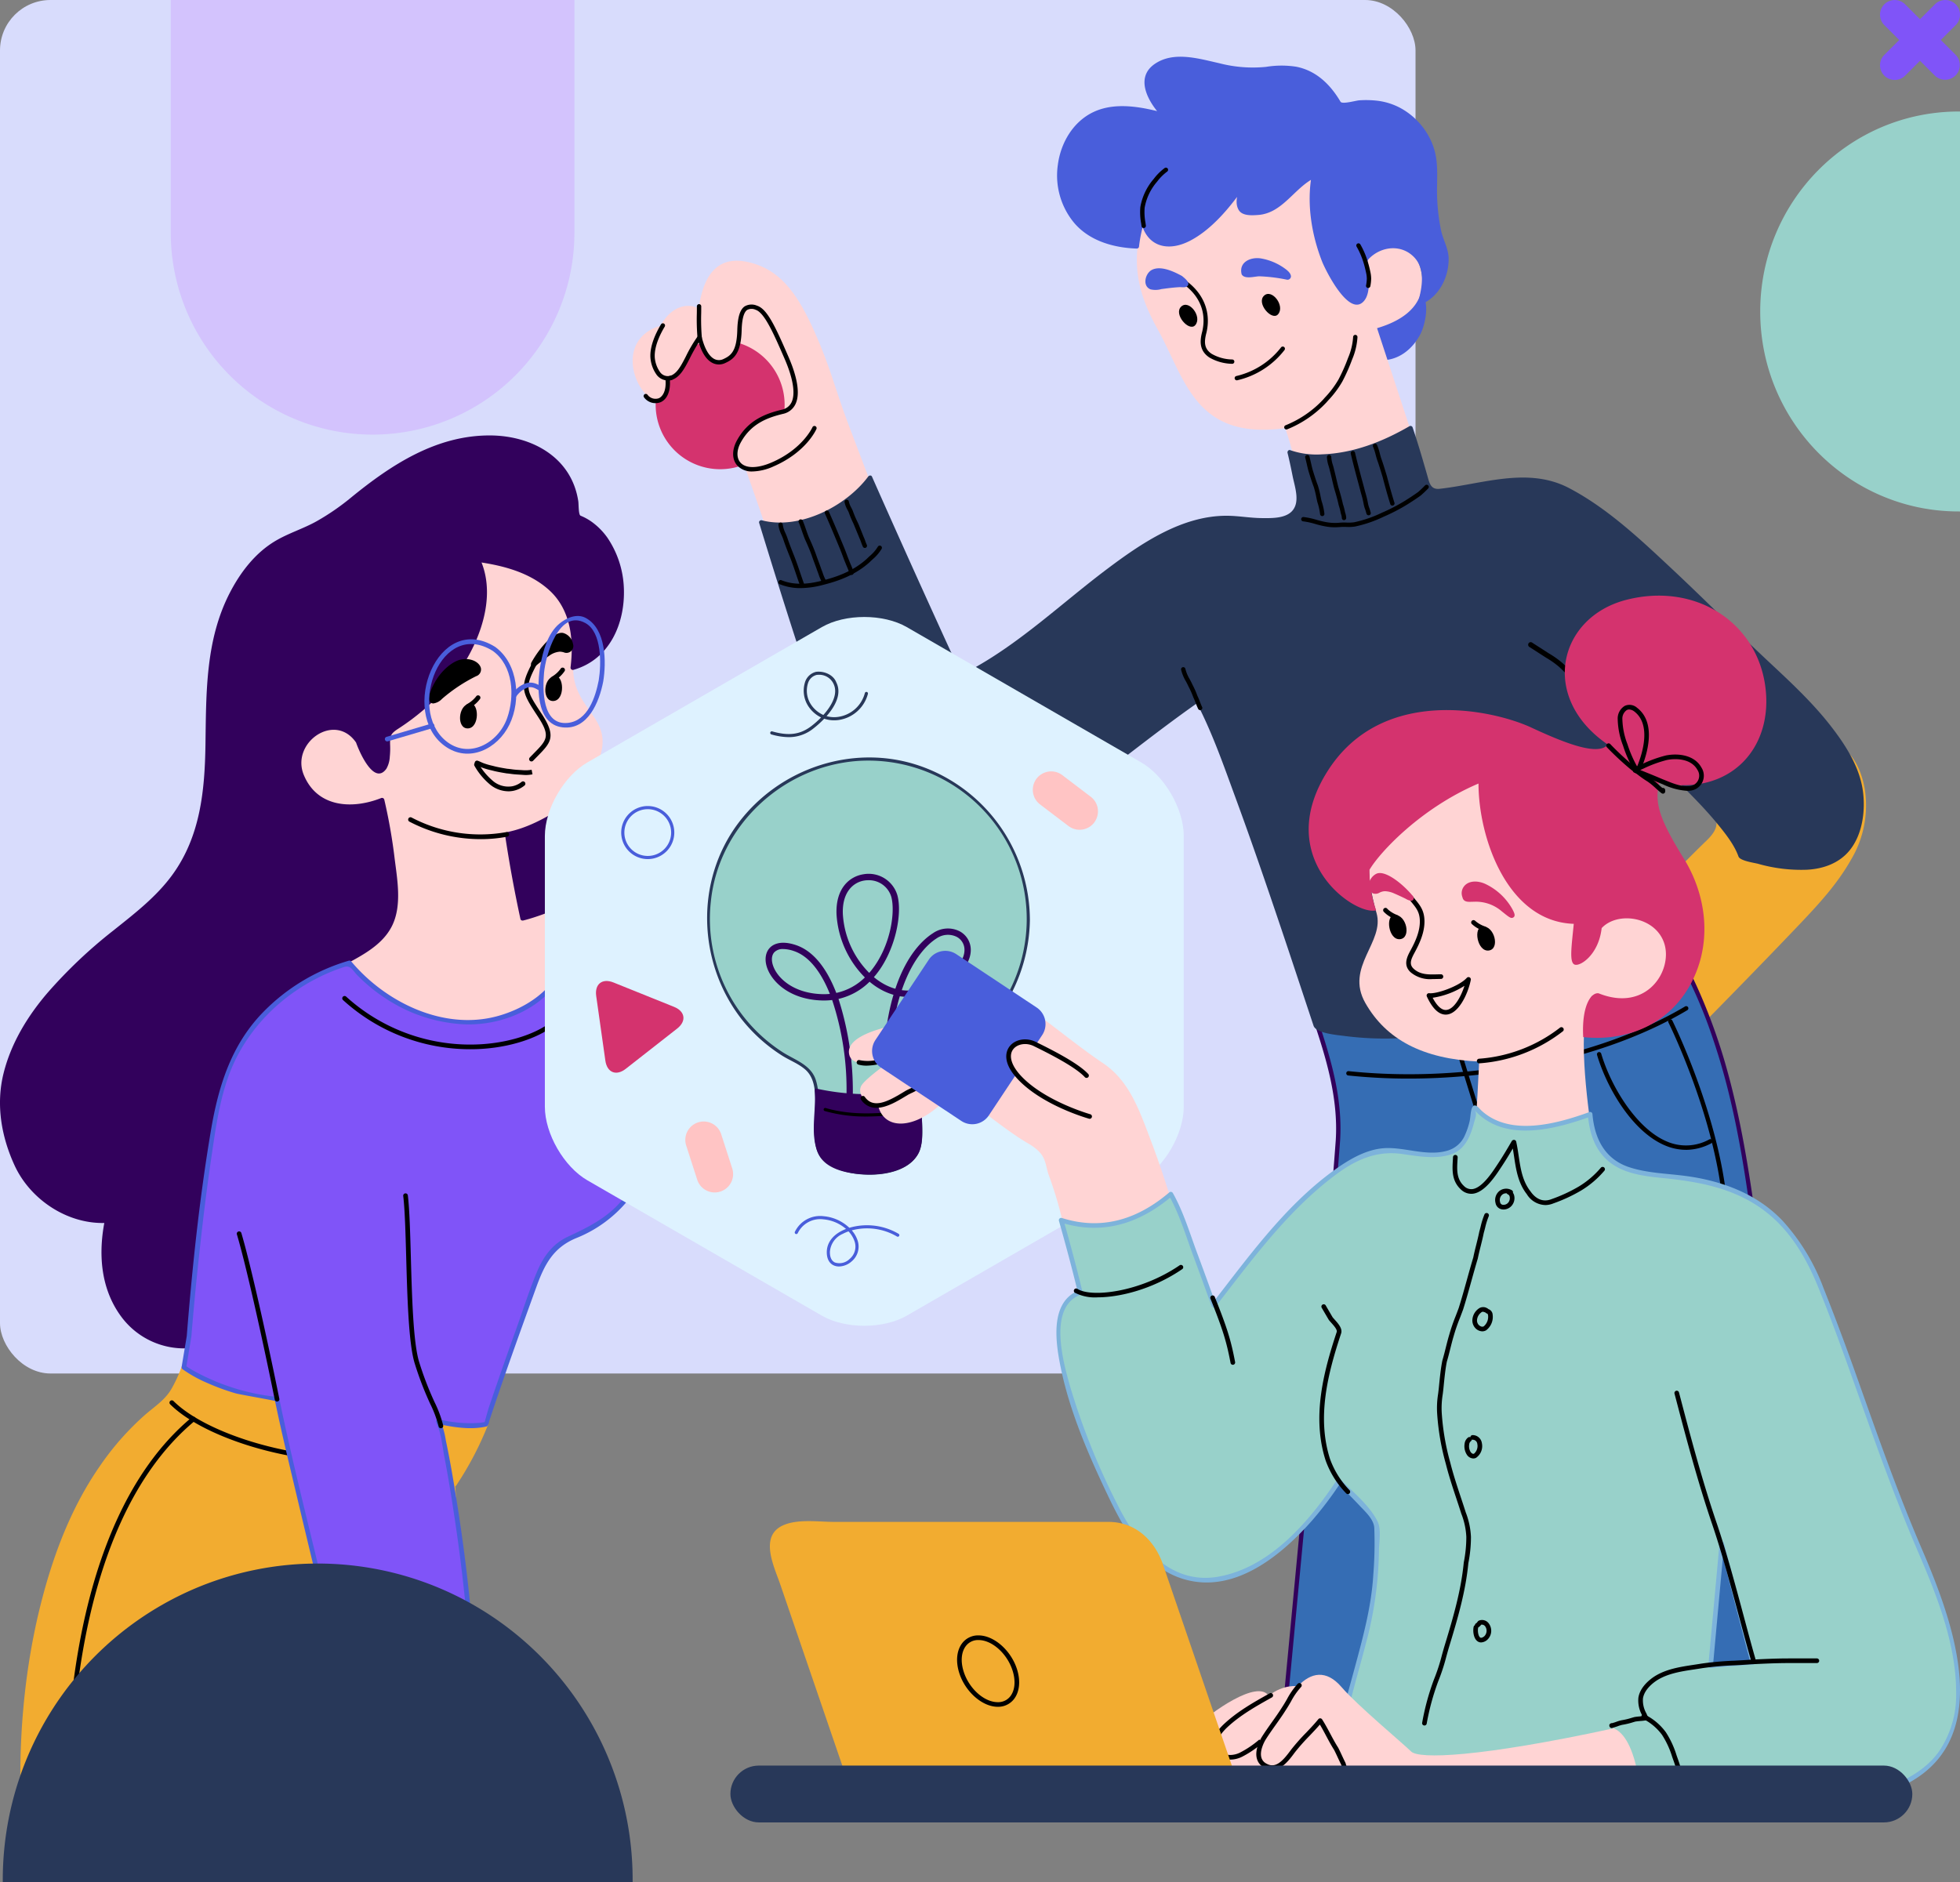 <svg xmlns="http://www.w3.org/2000/svg" xmlns:xlink="http://www.w3.org/1999/xlink" width="505" height="485" viewBox="0 0 505 485">
  <rect x="0" y="0" width="505" height="485" fill="#808080" stroke="none"/>
  <defs>
    <clipPath id="clip-path">
      <rect id="Rectángulo_381820" data-name="Rectángulo 381820" width="317.833" height="423.028" fill="none"/>
    </clipPath>
    <clipPath id="clip-path-2">
      <rect id="Rectángulo_381819" data-name="Rectángulo 381819" width="164.615" height="182.66" fill="none"/>
    </clipPath>
    <clipPath id="clip-path-3">
      <rect id="Rectángulo_381818" data-name="Rectángulo 381818" width="306.635" height="316.145" fill="none"/>
    </clipPath>
  </defs>
  <g id="Grupo_1072439" data-name="Grupo 1072439" transform="translate(-915 -4730)">
    <g id="Grupo_1072438" data-name="Grupo 1072438">
      <g id="Grupo_1072177" data-name="Grupo 1072177" transform="translate(915.714 4730)">
        <rect id="web-AdobeStock_200818697" width="364.714" height="353.958" rx="13" transform="translate(-0.714)" fill="#d8dcfc"/>
        <g id="Grupo_1071549" data-name="Grupo 1071549" transform="translate(452.813 0)">
          <path id="Sustracción_2" data-name="Sustracción 2" d="M103.065,0H0V.323A51.124,51.124,0,0,0,1.048,10.631a50.569,50.569,0,0,0,3,9.6A50.975,50.975,0,0,0,8.8,28.923a51.539,51.539,0,0,0,6.294,7.569,51.823,51.823,0,0,0,7.627,6.245,51.5,51.5,0,0,0,8.753,4.716,51.518,51.518,0,0,0,9.676,2.981,52.155,52.155,0,0,0,10.384,1.039,52.124,52.124,0,0,0,10.386-1.039,51.324,51.324,0,0,0,9.675-2.981,51.578,51.578,0,0,0,8.753-4.716,51.843,51.843,0,0,0,7.626-6.245,51.66,51.66,0,0,0,6.294-7.569,50.832,50.832,0,0,0,4.749-8.689,50.583,50.583,0,0,0,3.007-9.6A51.157,51.157,0,0,0,103.068.323c0-.106,0-.211,0-.315V0Z" transform="translate(51.473 28.737) rotate(90)" fill="#98d1ca"/>
          <path id="Trazado_818001" data-name="Trazado 818001" d="M345.794,448.2a3.777,3.777,0,0,1-1.11,2.679l-3.835,3.834,3.835,3.834a3.79,3.79,0,0,1-5.359,5.359l-3.834-3.834-3.834,3.834a3.789,3.789,0,0,1-5.358-5.359l3.834-3.834-3.834-3.834a3.789,3.789,0,0,1,0-5.358h0a3.789,3.789,0,0,1,5.358,0l3.834,3.834,3.834-3.834a3.791,3.791,0,0,1,5.359,0h0a3.777,3.777,0,0,1,1.11,2.679Z" transform="translate(-294.321 -444.408)" fill="#8054f8"/>
        </g>
      </g>
      <path id="Rectángulo_381822" data-name="Rectángulo 381822" d="M0,0H104a0,0,0,0,1,0,0V60a52,52,0,0,1-52,52h0A52,52,0,0,1,0,60V0A0,0,0,0,1,0,0Z" transform="translate(959 4730)" fill="#d3c3fd"/>
      <g id="Grupo_1072434" data-name="Grupo 1072434" transform="translate(1078 4744.617)">
        <g id="Grupo_1072433" data-name="Grupo 1072433" clip-path="url(#clip-path)">
          <path id="Trazado_819420" data-name="Trazado 819420" d="M246.147,169.116c3.529,5.193,8.9,8.545,3.865,13.3-5.622,5.3-21.1,21.386-21.1,21.386l13.911,30.528s21.809-22.014,33.231-34.266,17.589-24.871,10.113-37.956-40.017,7.011-40.017,7.011" transform="translate(27.897 19.216)" fill="#f2ac30"/>
          <path id="Trazado_819421" data-name="Trazado 819421" d="M245.723,169.48c1.507,2.128,3.3,4.036,4.769,6.187,2.006,2.936.512,5.149-1.73,7.3-2.716,2.613-5.355,5.3-8,7.985q-6.132,6.225-12.191,12.529a.578.578,0,0,0-.087.679q6.957,15.263,13.911,30.529a.565.565,0,0,0,.881.114q8.392-8.475,16.7-17.021,6.519-6.7,12.963-13.46c4.879-5.14,9.659-10.334,13.158-16.545a27.3,27.3,0,0,0,3.515-18.276c-.77-4.307-2.811-9.35-7.024-11.277-7.119-3.258-16.769.828-23.346,3.638a101.629,101.629,0,0,0-13.323,6.848c-.616.378-.053,1.35.565.968a100.711,100.711,0,0,1,16.807-8.256,41.292,41.292,0,0,1,13.4-3.1c5.485-.154,8.526,2.418,10.6,7.341,6.479,15.357-6.9,29.2-16.6,39.39-7.985,8.387-16.094,16.66-24.221,24.907q-2,2.028-4,4.049c.294.038.588.075.881.114L229.5,203.7c-.165-.361-.358.813-.02.462.218-.225.434-.451.653-.676q1.541-1.6,3.086-3.191,4.852-5.01,9.748-9.972,2.381-2.411,4.788-4.8c1.285-1.269,3.093-2.572,4.014-4.133,2.824-4.781-2.551-8.907-5.078-12.476-.414-.584-1.387-.026-.968.567" transform="translate(27.837 19.136)" fill="#f2ac30"/>
          <path id="Trazado_819422" data-name="Trazado 819422" d="M163.444,254.209c-.668,9.124-8.8,95.326-13.4,143.835H200.7l13.839-118.6,11.375,118.6h57.841c-4.141-40.907-10.833-106.261-12.52-118.29-2.494-17.758-5.92-49.118-20.872-74.661-10.281-1.558-92.832,17.654-92.832,17.654,1.869,5.6,6.853,18.69,5.918,31.463" transform="translate(18.286 24.983)" fill="#356db4"/>
          <path id="Trazado_819423" data-name="Trazado 819423" d="M154.467,346.033q-2.452,26.038-4.927,52.074h1.118q3.425-36.116,6.825-72.235c2.24-23.85,4.82-47.707,6.584-71.6.659-10.77-2.378-20.969-5.752-31.053q17.089-3.97,34.246-7.635c17.073-3.671,34.333-7.74,51.715-9.646,1.455-.159,5.336-1.056,6.137.326a123.157,123.157,0,0,1,9.833,22.284c4.517,13.333,7.083,27.239,9.082,41.143,2.059,14.324,3.594,28.7,5.125,43.091q4.538,42.649,8.8,85.325h1.122q-4.109-40.673-8.38-81.328c-1.46-13.8-2.87-27.6-4.749-41.345-1.808-13.226-3.912-26.4-7.491-39.275a148.047,148.047,0,0,0-7.621-21.149,112.1,112.1,0,0,0-5.235-10.138c-.3-.515-1.54-.363-2.037-.366-6.009-.025-12.155,1.3-18.047,2.316-9.243,1.6-18.442,3.46-27.626,5.368q-22.109,4.6-44.111,9.7l-1.645.381a.562.562,0,0,0-.392.69c3.419,10.171,6.563,20.439,5.9,31.314-2.261,30.621-5.6,61.195-8.479,91.761" transform="translate(18.224 24.92)" fill="#32015c"/>
          <path id="Trazado_819424" data-name="Trazado 819424" d="M209.655,271.413a.561.561,0,0,0-1.122,0q-4.34,37.193-8.679,74.385-2.581,22.109-5.159,44.218h1.121q2.645-22.666,5.29-45.329,3.968-34,7.934-68,3.329,34.694,6.655,69.389l4.214,43.938h1.123q-2.188-22.805-4.375-45.61-3.5-36.5-7-72.994" transform="translate(23.727 33.011)" fill="#32015c"/>
          <path id="Trazado_819425" data-name="Trazado 819425" d="M34.177,115.127c-1.244-3.737-6.435-18.485-6.435-18.485S12.579,87.091,5.935,83.353-3.619,66.739,7.18,63.623c2.908-5.4,7.35-5.872,9.843-4.419,1.659-12.253,7.859-13.729,14.712-11.444S42.761,55.93,46.914,65.275s5.125,14.337,8.654,23.683,6.23,16.41,6.23,16.41-8.1,17.029-27.622,9.759" transform="translate(0 5.711)" fill="#ffd4d4"/>
          <path id="Trazado_819426" data-name="Trazado 819426" d="M38.517,81.748A16.614,16.614,0,1,1,21.9,65.135,16.614,16.614,0,0,1,38.517,81.748" transform="translate(0.644 7.938)" fill="#d4336e"/>
          <path id="Trazado_819427" data-name="Trazado 819427" d="M3.072,80.956C5.41,83.6,9.3,82.2,8.68,76.44c3.893-.314,4.671-5.764,8.255-10.594,1.558,6.232,4.363,7.009,6.387,6.074s3.738-2.18,3.892-7.943,1.871-7.32,4.363-6.542,4.674,6.542,7.787,13.707S42.79,83.915,38.271,85s-8.564,2.8-11.212,7.633.467,9.5,8.724,5.92,10.745-9.347,10.745-9.347-.156-14.484-4.983-26.32-15.734-9.347-15.734-9.347L12.885,63.2,2.605,74.258" transform="translate(0.317 6.498)" fill="#ffd4d4"/>
          <path id="Trazado_819428" data-name="Trazado 819428" d="M172.071,71.063c6.021.519,12.359-6.231,10.9-14.33s-14.228,4.256-14.228,4.256Z" transform="translate(20.565 6.579)" fill="#495edb"/>
          <path id="Trazado_819429" data-name="Trazado 819429" d="M172.132,71.69c4.588.2,8.3-2.791,10.335-6.716,1.292-2.491,2.781-9.168-.432-11-4.284-2.442-10.817,3.986-13.623,6.685a.555.555,0,0,0-.145.545q1.663,5.037,3.324,10.073c.225.683,1.309.392,1.081-.3q-1.417-4.3-2.836-8.595-.222-.671-.442-1.341c.038.116-.395.6.2.043.956-.887,1.957-1.727,2.977-2.538,1.877-1.491,7.668-6.159,9.582-2.754,1.614,2.872.14,7.367-1.387,9.924a9.77,9.77,0,0,1-8.634,4.849c-.722-.031-.721,1.09,0,1.122" transform="translate(20.504 6.512)" fill="#495edb"/>
          <path id="Trazado_819430" data-name="Trazado 819430" d="M116.842,40.434c-1.246,7.89-2.7,14.694,4.361,27.361s9.553,28.608,32.812,25.387a80.692,80.692,0,0,1,2.91,10.593l30.526-6.645-9.761-29.7c12.981-3.838,12.768-12,10.483-17.4s-22.527-26.835-29.8-28.7-34.057-.415-41.533,19.105" transform="translate(14.113 2.525)" fill="#ffd4d4"/>
          <path id="Trazado_819431" data-name="Trazado 819431" d="M148.666,59.757c1.915-2.139-1.582-6.748-3.607-4.8s2.036,6.562,3.607,4.8" transform="translate(17.611 6.64)"/>
          <path id="Trazado_819432" data-name="Trazado 819432" d="M129.646,62.257c1.913-2.143-1.584-6.748-3.611-4.8s2.041,6.562,3.611,4.8" transform="translate(15.292 6.945)"/>
          <path id="Trazado_819433" data-name="Trazado 819433" d="M139.362,73.049a12.114,12.114,0,0,1-5.877-1.627c-2.712-1.808-2.445-4.407-1.83-6.713,1.319-5.7-1.355-10.7-7.34-13.682a.561.561,0,1,1,.5-1c6.391,3.189,9.355,8.781,7.928,14.957-.645,2.418-.646,4.17,1.319,5.484a10.993,10.993,0,0,0,5.3,1.463.561.561,0,0,1,0,1.122" transform="translate(15.112 6.089)"/>
          <path id="Trazado_819434" data-name="Trazado 819434" d="M138.82,75.281a.561.561,0,0,1-.13-1.106,20.45,20.45,0,0,0,11.54-7.4.561.561,0,0,1,.859.722,21.49,21.49,0,0,1-12.139,7.766.523.523,0,0,1-.13.016" transform="translate(16.849 8.114)"/>
          <path id="Trazado_819435" data-name="Trazado 819435" d="M150.2,88.275a.561.561,0,0,1-.2-1.084,27.161,27.161,0,0,0,9.665-6.615l.471-.536a24.705,24.705,0,0,0,3.485-4.631,45.131,45.131,0,0,0,2.46-5.54,16.433,16.433,0,0,0,1.318-5.415.561.561,0,1,1,1.122,0,17.374,17.374,0,0,1-1.388,5.806,46.213,46.213,0,0,1-2.521,5.673,25.567,25.567,0,0,1-3.635,4.85l-.488.553a28.3,28.3,0,0,1-10.083,6.9.561.561,0,0,1-.2.038" transform="translate(18.237 7.787)"/>
          <path id="Trazado_819436" data-name="Trazado 819436" d="M140.347,50.136c-.83-2.7,2.386-4.467,6.957-2.6s5.467,3.958,4.05,3.634c-8.2-1.868-10.487.1-11.007-1.038" transform="translate(17.088 5.699)" fill="#495edb"/>
          <path id="Trazado_819437" data-name="Trazado 819437" d="M140.944,50.048c-.918-3.922,5.1-2.409,6.86-1.65A11.4,11.4,0,0,1,151,50.389c.077.083.156.165.234.248q.252.705.325.057c-.788-.119-1.573-.328-2.36-.464a26.7,26.7,0,0,0-5.625-.379c-.378.013-2.473.442-2.686.063a.561.561,0,0,0-.968.567c.72,1.285,3.363.49,4.485.468a41.928,41.928,0,0,1,7.071.859.891.891,0,0,0,1.111-.8c0-.853-.938-1.605-1.547-2.042a14.714,14.714,0,0,0-6.212-2.625c-2.645-.414-5.683.942-4.965,4.011.166.7,1.246.406,1.083-.3" transform="translate(17.032 5.638)" fill="#495edb"/>
          <path id="Trazado_819438" data-name="Trazado 819438" d="M126.823,50.983c-2.91-1.66-6.751-2.595-8-.935s-.208,3.635,1.039,3.531,6.023-.935,7.892-.727c1.037,0,0-1.141-.936-1.869" transform="translate(14.413 5.993)" fill="#495edb"/>
          <path id="Trazado_819439" data-name="Trazado 819439" d="M127.167,50.57c-2.015-1.1-5.428-2.746-7.739-1.557-1.688.869-2.543,4.12-.357,5.011a5.479,5.479,0,0,0,2.787-.058c1.536-.211,3.073-.413,4.622-.5.777-.044,1.785.273,2.255-.5.491-.81-1-1.928-1.454-2.305-.553-.459-1.352.33-.793.793.274.228,1.419.9.724.88a17.11,17.11,0,0,0-1.991.105c-1.351.118-2.7.316-4.039.5-.417.057-.835.112-1.254.154q-1.287-.21-.988-1.805c.157-1.107,1.057-1.381,1.93-1.469,1.942-.194,4.086.821,5.733,1.722.634.348,1.2-.62.565-.968" transform="translate(14.352 5.923)" fill="#495edb"/>
          <path id="Trazado_819440" data-name="Trazado 819440" d="M163.563,30.643c-1.455,7.477.414,22.324,7.683,30.113s6.231-6.127,5.4-8.411c4.152-4.775,12.021-5.669,15.035,2.016.936,3.112-.681,8.885-.681,8.885,5.423-2.056,8.076-9.862,6.1-14.224s-2.7-12.877-2.18-19.524-6.129-21.7-24.508-16.925c-5.2-9.046-10.555-10.758-19.964-9.349C141.9,4.5,132.341-1.287,125.176,1.1c-4.737,1.58-7.511,6.7-.346,13.862-11.112-3.115-21.079-2.7-25.44,8.307s1.242,25.232,18.587,25.544a36.494,36.494,0,0,1,1.5-6.983c1.35,8.1,8.152,8.228,14.486,3.348a61.651,61.651,0,0,0,11.32-12.149c-2.494,6.75-.313,7.58,4.568,7.062s10.489-8.1,13.708-9.451" transform="translate(11.94 0.063)" fill="#495edb"/>
          <path id="Trazado_819441" data-name="Trazado 819441" d="M163.08,30.557c-1.327,7.34-.02,15.361,2.686,22.242.832,2.117,6.731,14.093,10.55,10.4,1.388-1.344,1.481-3.6,1.531-5.411a23.732,23.732,0,0,0-.188-3.422c-.146-1.234-.556-1.611.32-2.463,3.232-3.14,8.3-3.561,11.492-.231,2.947,3.073,2.062,7.78,1.047,11.489a.567.567,0,0,0,.823.634c4.6-1.967,7.109-7.022,7.02-11.876-.044-2.39-1.363-4.639-1.9-6.938a50.7,50.7,0,0,1-1.069-11.968c.029-4.1.209-7.293-1.474-11.136a18.317,18.317,0,0,0-8.176-8.766A16.872,16.872,0,0,0,179.6,11.3a25.678,25.678,0,0,0-4.266-.063c-.867.056-4.4,1.087-4.825.363-2.617-4.439-6.266-8.024-11.449-9.028a24.812,24.812,0,0,0-7.757.046,34.375,34.375,0,0,1-12.052-.947c-5.272-1.176-11.719-3.168-16.607.188-5.336,3.665-1.489,10.1,1.845,13.568l.545-.938c-5.69-1.556-12.514-2.883-18.117-.265-5.3,2.477-8.5,7.95-9.242,13.646a19.141,19.141,0,0,0,3.882,14.557c3.931,4.972,10.391,6.822,16.477,7.014a.574.574,0,0,0,.561-.561,35.776,35.776,0,0,1,1.483-6.834H119c1.337,6.816,6.836,8.41,12.678,5.409,5.727-2.94,10.539-8.846,14.152-14.075l-1.025-.432c-.693,1.968-1.706,4.569-.53,6.555.945,1.593,3.494,1.384,5.018,1.277,6.326-.451,9.359-7.076,14.611-9.587.653-.311.084-1.279-.565-.968-3.894,1.861-6.615,5.808-10.251,8.126a9.334,9.334,0,0,1-6.675,1.237c-2.824-.538-1.1-4.705-.526-6.341.223-.635-.685-.927-1.025-.433a58.9,58.9,0,0,1-9.8,10.872c-2.467,2.143-5.388,4.02-8.724,4.274-3.784.289-5.625-2.973-6.26-6.211-.114-.581-.92-.489-1.083,0a37.3,37.3,0,0,0-1.522,7.132c.187-.186.374-.374.561-.561-5.781-.183-11.314-1.87-15.3-6.233a17.477,17.477,0,0,1-4.07-13.057c.387-5.479,3.31-10.972,8.242-13.567,5.382-2.832,12.3-1.406,17.829.108a.565.565,0,0,0,.546-.937c-3.769-3.922-6.708-10.437.1-12.925,5.571-2.037,12.443.987,17.989,1.927,5.183.88,10.236-.772,15.392.017,5.275.808,8.664,4.927,11.224,9.27a.569.569,0,0,0,.634.257c6.151-1.509,12.582-1.214,17.636,2.954A17.854,17.854,0,0,1,194.373,27.5c.328,2.689-.148,5.5-.091,8.21a49.83,49.83,0,0,0,1.265,10.318c.76,3.219,2.108,5.507,1.4,8.951a10.884,10.884,0,0,1-6.174,7.852l.825.633c1.317-4.812,1.8-9.862-2.258-13.469-3.979-3.535-9.847-1.442-13.034,2.022a.564.564,0,0,0-.145.545,17.043,17.043,0,0,1,.408,7.278c-.789,5.724-5.406.2-7.009-2.136-5.007-7.3-6.969-18.168-5.4-26.843.127-.708-.954-1.01-1.083-.3" transform="translate(11.882 0)" fill="#495edb"/>
          <path id="Trazado_819442" data-name="Trazado 819442" d="M117.477,41.039a.561.561,0,0,1-.555-.488l-.1-.716a15.61,15.61,0,0,1-.212-4.206,15.035,15.035,0,0,1,3.451-7.245,13.732,13.732,0,0,1,2.81-2.8.561.561,0,1,1,.642.92,12.793,12.793,0,0,0-2.585,2.59,13.932,13.932,0,0,0-3.207,6.7,14.8,14.8,0,0,0,.212,3.888l.1.726a.562.562,0,0,1-.484.629.547.547,0,0,1-.074,0" transform="translate(14.202 3.106)"/>
          <path id="Trazado_819443" data-name="Trazado 819443" d="M169.261,54.37a.572.572,0,0,1-.086-.007.544.544,0,0,1-.464-.626,11,11,0,0,0,.2-1.776,7.486,7.486,0,0,0-.194-1.536c-.191-.855-.406-1.821-.714-2.754a19.387,19.387,0,0,0-1.715-3.942.561.561,0,1,1,.968-.565,20.5,20.5,0,0,1,1.815,4.167,29.066,29.066,0,0,1,.739,2.848,8.574,8.574,0,0,1,.221,1.783,11.756,11.756,0,0,1-.209,1.921.584.584,0,0,1-.562.488" transform="translate(20.256 5.226)"/>
          <path id="Trazado_819444" data-name="Trazado 819444" d="M29.538,109.611c6.543,1.869,20.872-1.557,28.038-11.525,4.986,11.214,21.807,48.907,23.051,50.776s16.511-9.346,33.957-23.365,28.036-18.065,38.627-16.819,15.577-.312,14.641-6.231-2.18-10.9-2.18-10.9,12.148,4.983,31.151-6.231c4.05,11.839,3.738,14.019,5.3,15.887.876,1.051,5.687-.358,12.4-1.511a54.928,54.928,0,0,1,16.57-.668c13.393,1.868,41.017,31.382,54.1,43.613,15.991,14.952,34.526,31.15,25.544,49.221-6.27,12.61-28.863,3.736-28.863,3.736S280,189.982,270.03,180.015s-26.791-27.1-26.791-27.1,19.729,59.4,23.467,68.432c-19.937,16.821-78.384,25.345-94.226,18.143C167.3,223.93,149.784,170.046,142,155.4c-23.675,16.511-40.185,32.4-54.2,37.382S61.314,202.753,48.853,168.8c-7.135-19.442-19.315-59.188-19.315-59.188" transform="translate(3.6 10.397)" fill="#283859"/>
          <path id="Trazado_819445" data-name="Trazado 819445" d="M29.451,110.212c10.235,2.68,22.667-3.716,28.672-11.783h-.969c7.31,16.442,14.4,33.031,22.249,49.225.7,1.455,1.107,2.391,2.9,1.8,4.145-1.357,7.992-4.631,11.477-7.128,12.9-9.251,24.568-20.677,38.573-28.274a39.442,39.442,0,0,1,14.508-4.83c5.056-.54,10.058.832,15.122.329,3.051-.3,6.079-1.6,6.552-4.933.325-2.308-.516-4.9-.947-7.14-.389-2.017-.821-4.031-1.314-6.026l-.69.69a22.359,22.359,0,0,0,8.6,1.11c8.162-.168,16.017-3.359,22.985-7.4l-.823-.335c1.585,4.669,2.667,9.534,4.336,14.165.9,2.5,2.32,2.659,4.824,2.319,6.972-.949,13.635-2.761,20.743-2.728,5.437.026,9.672,1.617,14.233,4.429,10.214,6.295,19.067,14.97,27.689,23.228,8.785,8.414,17.634,16.79,26.344,25.281,10.068,9.815,22.72,23.554,16.165,38.643-4.252,9.783-17.3,7.7-25.523,5.278q-1.447-.424-2.862-.947c-.532-.2.249.5.139.206-.121-.326-.268-.643-.416-.958-1.925-4.095-5.013-7.711-8-11.055-8.277-9.264-17.516-17.793-26.23-26.651q-2.046-2.078-4.088-4.159a.565.565,0,0,0-.938.546q6.649,20.017,13.437,39.987c2.722,8,5.438,16,8.322,23.94.407,1.121.82,2.238,1.249,3.349.171.442.374.8.233.92a39.106,39.106,0,0,1-3.157,2.312,72.046,72.046,0,0,1-13.591,6.849,161.892,161.892,0,0,1-33.737,8.878c-10.5,1.716-21.327,2.75-31.963,1.949a50.265,50.265,0,0,1-5.888-.788c-.7-.138-4.43-.665-4.685-1.433q-1.774-5.318-3.528-10.644c-3.482-10.5-7-20.98-10.634-31.426-2.86-8.228-5.787-16.434-8.9-24.571a157.673,157.673,0,0,0-7.375-17.261.56.56,0,0,0-.767-.2c-12.928,9.046-25.028,19.2-37.928,28.274-7.824,5.505-16.283,9.951-25.678,12.037-9.132,2.027-15.868-2.524-20.825-9.992-6.986-10.521-10.437-23.529-14.376-35.429q-6.652-20.094-12.827-40.348c-.21-.689-1.295-.395-1.081.3,5.369,17.514,10.873,35,16.87,52.313,3.68,10.622,7.5,22.955,16.258,30.59,5.423,4.726,12.1,4.879,18.726,3.035,9.123-2.544,17.076-6.97,24.771-12.433,12.439-8.828,24.153-18.628,36.657-27.377l-.767-.2c4.174,7.921,7.152,16.542,10.233,24.928,4.062,11.05,7.882,22.191,11.645,33.345,2.848,8.443,5.633,16.908,8.445,25.361.673,2.024,6.33,2.405,8.1,2.66a81.166,81.166,0,0,0,13.091.6,176.007,176.007,0,0,0,40.889-6.05c11.5-3.019,23.9-7.075,33.187-14.8a.545.545,0,0,0,.145-.546c-5.032-12.25-8.9-25.066-13.136-37.605q-5.2-15.4-10.331-30.827l-.938.545q9.521,9.7,19.084,19.357c4.758,4.8,9.721,9.452,14.008,14.688,2.013,2.461,4.3,5.328,5.389,8.375.4,1.124,4.1,1.622,5.021,1.869a40.367,40.367,0,0,0,12.639,1.536c4.15-.221,8.222-1.647,10.918-4.923,3.377-4.1,4.162-10.26,3.478-15.346-.837-6.215-4.447-11.816-8.2-16.665-4.743-6.13-10.5-11.459-16.141-16.737-8.459-7.909-16.608-16.137-25.066-24.046-8.04-7.52-16.5-15.508-26.336-20.652-10.57-5.531-22.261-1.033-33.279.2-2.347.263-2.652-1.442-3.2-3.366-1.194-4.171-2.4-8.32-3.791-12.43a.568.568,0,0,0-.823-.335c-6.875,3.984-14.4,6.948-22.419,7.244a20.8,20.8,0,0,1-8.3-1.069c-.418-.168-.782.314-.69.689.495,2,.914,4.011,1.315,6.027.552,2.781,2.073,6.822-.3,9.134-1.853,1.8-5.354,1.678-7.713,1.656-2.993-.028-5.944-.592-8.937-.6-11.591-.048-22.1,7.131-30.971,13.809-11.432,8.606-22.17,18.875-34.8,25.774-.445.243-2.424,1.438-2.746.863-.475-.849-.875-1.747-1.291-2.626-1.691-3.56-3.316-7.152-4.946-10.74Q66.367,116.5,58.122,97.863c-.19-.427-.748-.3-.969,0-5.693,7.651-17.694,13.811-27.4,11.268a.561.561,0,0,0-.3,1.081" transform="translate(3.538 10.336)" fill="#283859"/>
          <path id="Trazado_819446" data-name="Trazado 819446" d="M30.609,99.941a5.109,5.109,0,0,1-3.932-1.5c-1.415-1.552-1.452-4.048-.1-6.515,2.839-5.176,7.238-6.859,11.572-7.907a3.479,3.479,0,0,0,2.466-1.862c1.076-2.16.45-6.149-1.758-11.231-2.782-6.4-5.186-11.932-7.482-12.648a2.427,2.427,0,0,0-2.192.053c-.851.607-1.322,2.364-1.4,5.222-.16,6.068-2.086,7.454-4.216,8.436a3.7,3.7,0,0,1-3.237.019c-1.539-.738-2.75-2.52-3.608-5.305a42.05,42.05,0,0,0-2.276,4.036c-1.438,2.8-2.694,5.236-5.152,5.741.175,2.79-.7,4.87-2.4,5.618a3.651,3.651,0,0,1-4.232-1.212.561.561,0,0,1,.841-.743,2.571,2.571,0,0,0,2.937.929c1.032-.455,2.017-2.01,1.693-5.014a.562.562,0,0,1,.513-.619c2.211-.177,3.356-2.4,4.8-5.213a35.992,35.992,0,0,1,3.046-5.155.555.555,0,0,1,.56-.215.563.563,0,0,1,.435.414c.969,3.881,2.344,5.256,3.326,5.726a2.619,2.619,0,0,0,2.28-.026c1.932-.892,3.423-2.006,3.565-7.448.092-3.32.685-5.259,1.869-6.105a3.543,3.543,0,0,1,3.178-.211c2.661.828,4.737,5.351,8.178,13.273,1.658,3.814,3.3,9.023,1.731,12.178a4.586,4.586,0,0,1-3.205,2.451c-4.082.988-8.223,2.562-10.852,7.357-1.115,2.033-1.135,4.033-.055,5.219,1.4,1.532,4.412,1.5,8.063-.083C43.5,94.16,46,88.6,46.024,88.547a.561.561,0,0,1,1.029.447c-.105.243-2.676,6.009-11.037,9.638a13.949,13.949,0,0,1-5.406,1.31" transform="translate(0.307 6.938)"/>
          <path id="Trazado_819447" data-name="Trazado 819447" d="M39.176,123.256a13.963,13.963,0,0,1-5.347-1,.561.561,0,0,1,.425-1.039c2.857,1.17,6.256,1.213,10.394.135,3.477-.872,7.93-2.3,11.6-5.636.212-.214.463-.447.722-.687A10.147,10.147,0,0,0,59.1,112.59a.56.56,0,1,1,.979.545,11.145,11.145,0,0,1-2.342,2.721c-.248.229-.489.452-.711.675-3.876,3.524-8.5,5.009-12.1,5.911a22.865,22.865,0,0,1-5.751.813" transform="translate(4.08 13.686)"/>
          <path id="Trazado_819448" data-name="Trazado 819448" d="M39.548,123.516a.562.562,0,0,1-.527-.368c-.344-.943-.67-1.9-1-2.875-.464-1.366-.943-2.78-1.489-4.174-.581-1.447-1.241-3.092-1.776-4.7-.139-.418-.316-.826-.491-1.228a8.16,8.16,0,0,1-.782-2.534.561.561,0,1,1,1.117-.094,7.3,7.3,0,0,0,.694,2.182c.187.433.376.871.526,1.32.525,1.575,1.178,3.2,1.753,4.641.556,1.423,1.04,2.848,1.508,4.227.328.963.651,1.915.993,2.85a.563.563,0,0,1-.334.72.583.583,0,0,1-.193.034" transform="translate(4.08 13.043)"/>
          <path id="Trazado_819449" data-name="Trazado 819449" d="M44.694,122.879a.56.56,0,0,1-.476-.264,11.438,11.438,0,0,1-.939-2.148c-.114-.319-.23-.639-.355-.951-.219-.655-.452-1.277-.685-1.9s-.468-1.246-.676-1.87c-.445-1.252-1.016-2.63-1.741-4.2-.323-.755-.589-1.527-.846-2.272s-.515-1.494-.82-2.206a.561.561,0,1,1,1.03-.444c.323.749.591,1.529.851,2.284.25.727.509,1.478.81,2.182.733,1.586,1.315,2.994,1.776,4.29.209.62.438,1.23.665,1.84.239.636.478,1.272.689,1.909.119.292.238.625.358.957a10.434,10.434,0,0,0,.835,1.933.562.562,0,0,1-.178.773.553.553,0,0,1-.3.085" transform="translate(4.644 12.953)"/>
          <path id="Trazado_819450" data-name="Trazado 819450" d="M51.021,120.845a.56.56,0,0,1-.544-.424,12.674,12.674,0,0,0-.63-1.69c-.141-.331-.278-.654-.389-.951-.258-.617-.5-1.253-.735-1.889-.229-.61-.458-1.221-.711-1.832l-.059-.145C46.747,111,45.5,108,44.174,105.04a.561.561,0,0,1,1.024-.46c1.333,2.971,2.581,5.987,3.789,8.905l.061.144c.259.623.493,1.245.726,1.868s.467,1.246.727,1.87c.113.3.245.61.378.926a13.576,13.576,0,0,1,.687,1.854.562.562,0,0,1-.544.7" transform="translate(5.377 12.705)"/>
          <path id="Trazado_819451" data-name="Trazado 819451" d="M53.9,114.19a.559.559,0,0,1-.5-.309,9.808,9.808,0,0,1-.447-1.11,9.5,9.5,0,0,0-.385-.97l-1.59-3.857a28.435,28.435,0,0,1-1.246-2.964c-.074-.171-.194-.4-.319-.645a6.278,6.278,0,0,1-.744-1.954.561.561,0,0,1,1.113-.141,5.525,5.525,0,0,0,.629,1.583c.138.268.269.525.369.761a28.366,28.366,0,0,0,1.214,2.889l.339.733,1.256,3.138a9.548,9.548,0,0,1,.42,1.052,8.728,8.728,0,0,0,.39.982.561.561,0,0,1-.248.754.567.567,0,0,1-.252.059" transform="translate(5.93 12.4)"/>
          <path id="Trazado_819452" data-name="Trazado 819452" d="M158.857,107.24a.559.559,0,0,1-.556-.506,15.747,15.747,0,0,0-.7-3.1c-.114-.481-.2-.912-.292-1.34a22.6,22.6,0,0,0-.644-2.6c-.508-1.322-.927-2.68-1.332-3.994-.184-.665-.315-1.243-.447-1.819s-.257-1.13-.411-1.694a.561.561,0,0,1,1.083-.3c.157.58.289,1.161.423,1.741.127.561.254,1.123.407,1.685.416,1.347.828,2.688,1.332,4a23.948,23.948,0,0,1,.688,2.756c.086.42.173.841.271,1.263a16.106,16.106,0,0,1,.736,3.289.561.561,0,0,1-.5.614l-.057,0" transform="translate(18.823 11.148)"/>
          <path id="Trazado_819453" data-name="Trazado 819453" d="M163.858,108.278a.561.561,0,0,1-.561-.561,3.47,3.47,0,0,0-.192-.942c-.038-.131-.075-.257-.105-.375a13.4,13.4,0,0,0-.5-1.932c-.348-1.6-.8-3.122-1.148-4.271-.218-.812-.4-1.605-.588-2.4-.177-.765-.356-1.53-.56-2.3-.077-.384-.185-.745-.294-1.114a8.314,8.314,0,0,1-.452-2.351.561.561,0,1,1,1.122,0,7.473,7.473,0,0,0,.406,2.033c.119.4.234.8.311,1.178.2.743.379,1.519.561,2.294s.363,1.563.573,2.345c.352,1.15.808,2.7,1.15,4.284a13.856,13.856,0,0,1,.522,2c.017.058.049.167.083.282a4.422,4.422,0,0,1,.238,1.262.561.561,0,0,1-.561.561" transform="translate(19.432 11.148)"/>
          <path id="Trazado_819454" data-name="Trazado 819454" d="M169.525,107.146a.562.562,0,0,1-.533-.384c-.053-.16-.105-.346-.158-.533s-.1-.353-.153-.506a7.976,7.976,0,0,1-.434-1.522,24.257,24.257,0,0,0-.589-2.451c-.118-.421-.233-.84-.339-1.26l-.385-1.435c-.714-2.661-1.389-5.175-2.006-7.814a.562.562,0,0,1,1.094-.256c.613,2.622,1.283,5.127,2,7.779l.388,1.445c.1.418.218.83.332,1.24a24.714,24.714,0,0,1,.613,2.552,6.956,6.956,0,0,0,.383,1.335c.068.2.123.392.178.586.049.171.1.34.146.486a.561.561,0,0,1-.533.738" transform="translate(20.098 11.035)"/>
          <path id="Trazado_819455" data-name="Trazado 819455" d="M175.031,104.856a.562.562,0,0,1-.535-.392c-.76-2.391-1.4-4.77-1.979-6.985l-.294-.963c-.321-1.058-.652-2.154-1.044-3.247-.177-.491-.32-1.02-.462-1.555a13.453,13.453,0,0,0-.661-2.038.561.561,0,1,1,1.023-.462,14.216,14.216,0,0,1,.721,2.211c.135.5.266,1,.434,1.463.4,1.122.738,2.231,1.062,3.3l.3.979c.582,2.224,1.218,4.586,1.971,6.953a.561.561,0,0,1-.366.7.55.55,0,0,1-.169.026" transform="translate(20.718 10.832)"/>
          <path id="Trazado_819456" data-name="Trazado 819456" d="M162.136,109.279a11.606,11.606,0,0,1-2.123-.183,23.478,23.478,0,0,1-2.817-.657,18.788,18.788,0,0,0-3.161-.685.561.561,0,0,1,.112-1.116,19.9,19.9,0,0,1,3.348.72,22.836,22.836,0,0,0,2.7.633,12.569,12.569,0,0,0,3.4.1,13.348,13.348,0,0,1,1.572-.022,10.642,10.642,0,0,0,2.017-.077,31.481,31.481,0,0,0,7.137-2.452,46.685,46.685,0,0,0,5.945-3.076c1.133-.719,2.277-1.448,3.4-2.263.589-.493,1.233-1.138,1.8-1.707a.56.56,0,1,1,.793.792c-.586.587-1.249,1.252-1.906,1.8-1.177.858-2.337,1.6-3.46,2.31a48.035,48.035,0,0,1-6.118,3.172,32.3,32.3,0,0,1-7.407,2.532,11.57,11.57,0,0,1-2.229.093,12.534,12.534,0,0,0-1.446.018c-.563.047-1.078.071-1.561.071" transform="translate(18.711 11.983)"/>
          <path id="Trazado_819457" data-name="Trazado 819457" d="M130.87,151.3a.56.56,0,0,1-.5-.31c-.246-.492-.45-1.021-.645-1.531s-.38-.986-.6-1.429a22.2,22.2,0,0,0-1.225-2.764c-.231-.517-.468-.955-.7-1.394a10.687,10.687,0,0,1-1.232-2.991.561.561,0,0,1,1.1-.22,9.7,9.7,0,0,0,1.12,2.679c.249.464.5.928.711,1.41a22,22,0,0,1,1.264,2.853,15.547,15.547,0,0,1,.614,1.454c.2.508.381.988.6,1.432a.561.561,0,0,1-.5.812" transform="translate(15.349 17.087)"/>
          <path id="Trazado_819458" data-name="Trazado 819458" d="M217.82,144.152a.639.639,0,0,1-.289-.07,12.664,12.664,0,0,1-2.891-2.289c-.333-.321-.668-.645-1.015-.954a22.663,22.663,0,0,0-3.314-2.337l-4.337-2.79a.68.68,0,0,1-.205-.92.638.638,0,0,1,.892-.213l4.315,2.778a23.69,23.69,0,0,1,3.486,2.464c.369.328.719.663,1.065,1a11.473,11.473,0,0,0,2.585,2.069.678.678,0,0,1,.291.894.647.647,0,0,1-.58.37" transform="translate(25.065 16.389)"/>
          <path id="Trazado_819459" data-name="Trazado 819459" d="M242.323,209.949a.562.562,0,0,1-.526-.365l-7.244-19.471a.561.561,0,0,1,1.052-.392l7.244,19.47a.563.563,0,0,1-.33.722.576.576,0,0,1-.2.035" transform="translate(28.58 23.077)"/>
          <path id="Trazado_819460" data-name="Trazado 819460" d="M180.008,236.762a149.183,149.183,0,0,1-15.609-.8.558.558,0,0,1-.5-.617.549.549,0,0,1,.616-.5c30.276,3.186,64.293-3.357,86.671-16.669a.561.561,0,1,1,.574.964c-18.783,11.174-45.682,17.622-71.755,17.622" transform="translate(19.974 26.579)"/>
          <path id="Trazado_819461" data-name="Trazado 819461" d="M244.395,253.834a13.828,13.828,0,0,1-5.414-1.143c-8.3-3.509-14.882-14.55-17.49-23.323a.561.561,0,1,1,1.076-.32c2.615,8.8,9.244,19.39,16.85,22.608a12.383,12.383,0,0,0,11.012-.515.561.561,0,0,1,.519,1,14.05,14.05,0,0,1-6.554,1.7" transform="translate(26.99 27.865)"/>
          <path id="Trazado_819462" data-name="Trazado 819462" d="M252.43,269a.56.56,0,0,1-.558-.508c-2.145-22.677-13.844-46.293-13.962-46.528a.561.561,0,1,1,1-.5c.119.238,11.911,24.034,14.076,46.924a.563.563,0,0,1-.506.611l-.054,0" transform="translate(28.987 26.951)"/>
          <path id="Trazado_819463" data-name="Trazado 819463" d="M8.58,75.972a3.679,3.679,0,0,1-2.808-1.352,8.7,8.7,0,0,1-1.687-4.565c-.171-3.019,1.389-6.315,2.726-8.543a.561.561,0,1,1,.963.577c-1.256,2.093-2.723,5.17-2.568,7.935a7.578,7.578,0,0,0,1.454,3.911,2.463,2.463,0,0,0,2.584.817.561.561,0,1,1,.329,1.073,3.379,3.379,0,0,1-.992.148" transform="translate(0.496 7.463)"/>
          <path id="Trazado_819464" data-name="Trazado 819464" d="M15.484,66.12a.561.561,0,0,1-.558-.5,56.7,56.7,0,0,1-.178-6.471c.006-.6.011-1.188.011-1.752a.561.561,0,1,1,1.122,0c0,.568,0,1.159-.011,1.764a55.728,55.728,0,0,0,.173,6.339.562.562,0,0,1-.5.618.585.585,0,0,1-.062,0" transform="translate(1.796 6.926)"/>
          <path id="Trazado_819465" data-name="Trazado 819465" d="M208.312,270.255a24.081,24.081,0,0,1-6.168-.923.56.56,0,0,1-.375-.371L188.245,225.3a.561.561,0,0,1,1.071-.331l13.433,43.366c1.118.3,5.3,1.3,8.274.477-2.752-9.544-9.195-34.382-9.262-34.635a.562.562,0,1,1,1.087-.283c.066.259,6.75,26.023,9.4,35.128a.563.563,0,0,1-.346.683,10.535,10.535,0,0,1-3.6.549" transform="translate(22.938 27.369)"/>
        </g>
      </g>
      <g id="Grupo_1072436" data-name="Grupo 1072436" transform="translate(915 4842.216)">
        <g id="Grupo_1072437" data-name="Grupo 1072437">
          <path id="Trazado_819466" data-name="Trazado 819466" d="M131.788,116.563a36.766,36.766,0,0,1-9.2,3.38c-.791.122-3.683-22.045-3.683-22.045,13.414-4.917,20-9.557,23.552-19.777s-6.249-12-6.8-22.3c-.443-8.239,1.251-34.806-29.411-30.805s-55.33,47.328-42.888,60.44S87.126,100.34,86.9,103.676s-12,21.553-12.665,22.44S82.682,145,92.015,148.782s61.1,2,39.773-32.219" transform="translate(12.03 4.929)" fill="#ffd4d4"/>
          <path id="Trazado_819467" data-name="Trazado 819467" d="M5.293,319.056C3.96,299.725,3.96,236.73,40.956,209.4c3-2.333,5.445-9.331,5.445-9.331,16.552,4.332,58.995,15.665,77.77,14.667-2.221,6.329-8.443,16-8.443,16l5.886,87.989-48.329,1L63.622,304.39l1.331,14.666Z" transform="translate(0.982 40.078)" fill="#f2ac30"/>
          <path id="Trazado_819468" data-name="Trazado 819468" d="M6,319.156a189.011,189.011,0,0,1,4.984-58.411c3.051-12.15,7.746-23.976,14.807-34.368a70.041,70.041,0,0,1,12.746-14.134c2.125-1.794,4.035-3.114,5.543-5.485a33.042,33.042,0,0,0,2.935-6.231c.024-.066.048-.131.071-.2l-.738.419c12.636,3.308,25.286,6.56,38.053,9.333,12.89,2.8,26.6,5.975,39.877,5.356q-.288-.38-.579-.76a83.619,83.619,0,0,1-8.195,15.559c-.478.759-.192,1.772-.134,2.63q.63,9.431,1.263,18.859,1.845,27.6,3.692,55.2l.8,11.9c.2-.2.4-.4.6-.6l-37.023.766-8.417.175L74,319.21c-1.027.02,0,.449-.3-.018q-4.728-7.5-9.457-15c-.3-.468-1.175-.325-1.117.3q.664,7.332,1.331,14.666c.2-.2.4-.4.6-.6H5.4a.6.6,0,0,0,0,1.2h59.66a.6.6,0,0,0,.6-.6Q65,311.824,64.33,304.49l-1.119.3L72.669,319.8c.545.865,1.338.612,2.278.593l8.238-.17,38.538-.8a.6.6,0,0,0,.6-.6l-5.736-85.756q-.061-.9-.121-1.808c-.048-.7-.17-.02.393-.917a83.335,83.335,0,0,0,8-15.346.6.6,0,0,0-.579-.76c-13.2.616-26.742-2.552-39.559-5.313-12.77-2.751-25.417-6.024-38.051-9.332a.611.611,0,0,0-.738.419,37.2,37.2,0,0,1-2.519,5.524c-1.642,2.967-4.355,4.667-6.856,6.83a71.326,71.326,0,0,0-11.8,13.408C17.831,235.762,13.32,247.314,10.2,259,5.122,278,3.576,298.224,4.716,317.827q.04.664.085,1.329c.053.768,1.253.773,1.2,0" transform="translate(0.874 39.978)" fill="#f2ac30"/>
          <path id="Trazado_819469" data-name="Trazado 819469" d="M68.761,221.691a.584.584,0,0,1-.1-.008c-13.65-2.35-26.25-7.65-32.1-13.5a.6.6,0,0,1,.849-.849c5.687,5.686,18.034,10.855,31.454,13.165a.6.6,0,0,1-.1,1.192" transform="translate(7.288 41.499)"/>
          <path id="Trazado_819470" data-name="Trazado 819470" d="M14.982,317.2a.6.6,0,0,1-.6-.574C13.815,303.891,12.7,238.935,46.6,210.813a.6.6,0,1,1,.767.924c-33.459,27.76-32.345,92.2-31.782,104.835a.6.6,0,0,1-.573.627h-.028" transform="translate(2.847 42.203)"/>
          <path id="Trazado_819471" data-name="Trazado 819471" d="M112.85,108.318c9.9-2.4,14.152-5.708,20.708-6.375,2.223-7.112-5.22-19.331-10.442-21.554-5.334,3.557-11,5.777-14.221,6.334,1.554,10.492,3.955,21.6,3.955,21.6" transform="translate(21.814 16.104)" fill="#32015c"/>
          <path id="Trazado_819472" data-name="Trazado 819472" d="M113.108,109c6.9-1.732,13.456-5.518,20.548-6.353a.618.618,0,0,0,.579-.441c1.726-6.391-2.068-13.482-5.985-18.3-.6-.739-4.049-4.775-5.339-3.937-4.284,2.786-9.017,5.289-14.077,6.274a.608.608,0,0,0-.419.737q1.633,10.853,3.955,21.6c.163.757,1.32.437,1.157-.318q-2.312-10.729-3.955-21.6-.209.369-.419.737a29.61,29.61,0,0,0,6.026-1.917c1.227-.527,2.427-1.091,3.618-1.694.621-.314,4.052-2.812,4.555-2.575,4.343,2.054,7.3,7.748,8.912,12a16.862,16.862,0,0,1,1.154,6.956c-.122,2.134-3.607,1.943-5.347,2.493-5.151,1.626-10.017,3.858-15.281,5.178a.6.6,0,0,0,.319,1.158" transform="translate(21.716 15.998)" fill="#32015c"/>
          <path id="Trazado_819473" data-name="Trazado 819473" d="M106.315,87.617A39.606,39.606,0,0,1,87.931,83.1a.6.6,0,0,1,.565-1.059A38.051,38.051,0,0,0,112.909,85.8a.6.6,0,0,1,.229,1.179,35.9,35.9,0,0,1-6.823.639" transform="translate(17.551 16.421)"/>
          <path id="Trazado_819474" data-name="Trazado 819474" d="M92.169,78.727c2.948,9.283,8.958,11.749,7.417-2.121C125.751,60.942,126.665,39.4,123,31.9c16.164,2.168,27,9.5,24.5,27.831,17.163-4.5,16-33.5,1.164-38.828-.331-21-23.227-26.307-45.827-13.5C92.706,13.142,89.1,20.143,75.3,25.545,59.11,31.881,53.495,52.552,53.495,69.957c0,26.482-.155,39.437-20.985,55.6s-40.382,36.688-28.33,62.162c7.332,15.5,23.331,14.5,23.331,14.5-4.5,20.829,8.331,33.161,20.665,32.33,0,0,3.5-43.328,8-62.327s13.33-26.832,28.164-34.33,18.633-10.143,17.163-24.5a160.416,160.416,0,0,0-3.165-19.5c-13.166,5.5-19.7-2.131-21.165-7.666-2.333-8.832,9.832-15.665,15-7.5" transform="translate(0.097 0.1)" fill="#32015c"/>
          <path id="Trazado_819475" data-name="Trazado 819475" d="M91.688,78.987c.69,2.077,4.606,11.455,7.869,6.9a6.927,6.927,0,0,0,.875-3.122,20.413,20.413,0,0,0,.08-3.076c-.052-2.338.152-2.853,2.15-4.146a60.637,60.637,0,0,0,11.989-10.188c7.467-8.251,14.193-22.562,8.964-33.661l-.677.881c6.627.929,13.468,2.68,18.549,7.281,5.616,5.086,6.4,12.865,5.508,19.971a.6.6,0,0,0,.759.579c9.361-2.642,13.385-12.079,12.981-21.176A24.708,24.708,0,0,0,156.5,26.353a17.443,17.443,0,0,0-4.053-4.1,14.257,14.257,0,0,0-2.866-1.575c-.552-.235-.469-2.958-.579-3.683C147.307,5.627,137.012.059,126.327,0,112.4-.075,100.757,7.586,90.417,16.035a61.631,61.631,0,0,1-8.778,6.046c-3.459,1.948-7.287,3.087-10.7,5.117-5.175,3.076-8.969,8.033-11.7,13.306-6.332,12.242-6.1,25.809-6.3,39.192-.179,11.863-1.322,23.58-8.477,33.463-4.164,5.75-9.793,10.053-15.281,14.442A123.84,123.84,0,0,0,12.11,143.8c-5.1,5.992-9.265,12.87-11.185,20.552-2.014,8.064-.591,16.317,2.834,23.771,4.1,8.918,13.879,15.358,23.848,14.8q-.29-.38-.579-.76c-1.737,8.514-1.162,17.533,4.081,24.751a20.146,20.146,0,0,0,17.161,8.34.614.614,0,0,0,.6-.6c1.558-19.235,3.338-38.661,7.005-57.619,2.5-12.935,7.478-24.454,18.4-32.356,5.361-3.878,11.452-6.5,17.2-9.708,3.857-2.153,7.747-4.734,9.667-8.861,2.408-5.172,1.217-11.674.538-17.067a139.3,139.3,0,0,0-2.671-15.2.6.6,0,0,0-.738-.419c-7.532,2.994-16.532,2.471-20-5.939-3.405-8.259,7.981-16.33,13.472-8.346.436.633,1.476.034,1.036-.606C87.56,70.928,75.151,76,76.438,85.112a13.646,13.646,0,0,0,5.948,9.241c4.834,3.321,11.122,2.241,16.207.22l-.737-.419a146.045,146.045,0,0,1,2.763,15.961c.7,5.561,1.7,12.07-1.438,17.1-2.992,4.788-9.4,7.386-14.2,9.833A74.309,74.309,0,0,0,69.7,146.772c-9.216,7.991-13.018,19.551-15.221,31.18-2.245,11.85-3.576,23.89-4.841,35.875-.732,6.932-1.406,13.875-1.969,20.822.2-.2.4-.4.6-.6a19.13,19.13,0,0,1-15.807-7.335c-5.524-6.7-5.938-16.1-4.278-24.236a.607.607,0,0,0-.579-.76c-9.037.509-17.608-4.948-21.995-12.6-8.551-14.925-3.377-31.28,6.764-43.767a115.448,115.448,0,0,1,16.91-16.3c5.417-4.42,10.889-8.56,15.281-14.064,6.86-8.6,8.886-19.031,9.409-29.767.646-13.308-.437-26.309,4.14-39.108A36.787,36.787,0,0,1,68.585,30.35c2.724-2.323,5.9-3.651,9.162-5.029A52.045,52.045,0,0,0,87.4,19.86c4.924-3.471,9.212-7.728,14.329-10.947a50.5,50.5,0,0,1,21.486-7.558c5.963-.609,12.182.358,17.222,3.729,5.315,3.555,7.543,9.761,7.725,15.917a.621.621,0,0,0,.442.579c15.177,5.8,14.732,33.184-1.166,37.671l.76.579c.9-7.179.03-14.447-5.005-19.969-4.986-5.467-12.9-7.455-19.934-8.439a.607.607,0,0,0-.677.881c2.68,5.69,1.506,12.846-.477,18.537-3.851,11.055-12.963,19.414-22.723,25.35a.589.589,0,0,0-.3.519c.148,1.476,1.216,8.965-1.425,9.142-2.458.166-4.292-5.616-4.813-7.182-.242-.73-1.4-.418-1.157.319" transform="translate(0 0)" fill="#32015c"/>
          <path id="Trazado_819476" data-name="Trazado 819476" d="M101.234,57.554c-3.046.4-3.419,6.58-.418,6.416s2.916-6.751.418-6.416" transform="translate(19.781 11.527)"/>
          <path id="Trazado_819477" data-name="Trazado 819477" d="M100.641,59.167a.6.6,0,0,1-.341-1.095l.128-.089a7.635,7.635,0,0,0,2.187-1.874.6.6,0,0,1,1.049.583,8.054,8.054,0,0,1-2.554,2.278l-.13.09a.6.6,0,0,1-.34.106" transform="translate(20.04 11.178)"/>
          <path id="Trazado_819478" data-name="Trazado 819478" d="M119.4,51.66c-3.028.517-3.174,6.7-.181,6.427s2.67-6.851.181-6.427" transform="translate(23.448 10.345)"/>
          <path id="Trazado_819479" data-name="Trazado 819479" d="M118.853,53.3a.6.6,0,0,1-.36-1.08l.155-.115a7.554,7.554,0,0,0,2.089-1.933.6.6,0,1,1,1.071.544,7.946,7.946,0,0,1-2.443,2.35l-.152.114a.592.592,0,0,1-.359.12" transform="translate(23.689 9.985)"/>
          <path id="Trazado_819480" data-name="Trazado 819480" d="M114.4,74.364a.6.6,0,0,1-.432-1.017c.365-.379.713-.733,1.039-1.066,3.441-3.5,4.366-4.444.973-9.6l-.174-.265c-3.975-6.047-4.534-7.24-.935-13.933a.6.6,0,1,1,1.057.569c-3.362,6.252-2.96,6.863.881,12.705l.174.265c3.924,5.967,2.447,7.47-1.12,11.1-.325.331-.67.682-1.032,1.059a.6.6,0,0,1-.432.184" transform="translate(22.53 9.648)"/>
          <path id="Trazado_819481" data-name="Trazado 819481" d="M93.965,54.279c-2.128,3.851-1.75,5.83,1,3.417a42.067,42.067,0,0,1,8.917-5.919c2.249-1,.077-3.817-3.5-3.165-1.833.332-4.666,2.5-6.416,5.667" transform="translate(18.55 9.719)"/>
          <path id="Trazado_819482" data-name="Trazado 819482" d="M93.231,59.45h0a1.059,1.059,0,0,1-.939-.523c-.609-1.032.342-3.2,1.247-4.837,1.9-3.451,4.879-5.614,6.835-5.968a6.533,6.533,0,0,1,1.152-.106c2.231,0,3.692,1.206,3.932,2.342a1.822,1.822,0,0,1-1.233,2.068,41.441,41.441,0,0,0-8.765,5.82,3.851,3.851,0,0,1-2.23,1.2m0-1.2,0,.6v-.6h0m8.3-9.034a5.273,5.273,0,0,0-.939.086c-1.658.3-4.354,2.39-6,5.367-1.126,2.038-1.348,3.211-1.287,3.571a3.673,3.673,0,0,0,1.366-.9,42.9,42.9,0,0,1,9.068-6.016c.425-.187.609-.431.547-.723-.124-.582-1.151-1.39-2.758-1.39" transform="translate(18.45 9.619)"/>
          <path id="Trazado_819483" data-name="Trazado 819483" d="M114.5,50.244c2.165-3.915,5.746-7.832,7.581-7.333s2.666,3,1.583,3.751-1.918-1.335-5.5,1.083c-3.141,2.117-3.835,3.165-3.666,2.5" transform="translate(22.932 8.587)"/>
          <path id="Trazado_819484" data-name="Trazado 819484" d="M114.616,51.142h-.294l-.209-.244a.789.789,0,0,1-.1-.7l.056-.143c2.216-4.005,6.027-8.235,8.265-7.621a3.577,3.577,0,0,1,2.465,2.784,1.768,1.768,0,0,1-2.395,2.18,3.687,3.687,0,0,0-.993-.16,5.278,5.278,0,0,0-2.817,1.107c-1.479,1-2.4,1.749-2.955,2.2s-.738.6-1.029.6m7.227-7.575c-1.173,0-3.354,2.025-5.243,4.712.385-.282.826-.594,1.329-.933a6.385,6.385,0,0,1,3.488-1.312,4.827,4.827,0,0,1,1.3.2c.311.082.477.193.707.034a.844.844,0,0,0,.2-.85,2.37,2.37,0,0,0-1.6-1.829.7.7,0,0,0-.18-.022" transform="translate(22.832 8.488)"/>
          <path id="Trazado_819485" data-name="Trazado 819485" d="M110.528,77.649a7.583,7.583,0,0,1-4.957-2,17.239,17.239,0,0,1-3.715-4.574.6.6,0,0,1,1.039-.6,16.036,16.036,0,0,0,3.445,4.254,6.127,6.127,0,0,0,5.256,1.624,5.541,5.541,0,0,0,2.38-1.11.6.6,0,1,1,.8.9,6.672,6.672,0,0,1-2.918,1.385,7.083,7.083,0,0,1-1.328.128" transform="translate(20.388 14.057)"/>
          <path id="Trazado_819486" data-name="Trazado 819486" d="M115.18,73.525c-.306,0-.612-.022-.918-.044-.963-.068-1.934-.1-2.856-.224-.424-.059-.847-.118-1.271-.15-1.172-.192-2.111-.354-3.172-.6-.318-.085-.612-.157-.907-.228a17.443,17.443,0,0,1-1.913-.543,8.339,8.339,0,0,1-1.086-.431c-.241-.109-.49-.222-.753-.322a.6.6,0,1,1,.425-1.121c.287.108.558.229.821.348a7.4,7.4,0,0,0,.964.384,16.638,16.638,0,0,0,1.825.517c.306.074.611.148.916.232,1.006.229,1.928.388,3.026.57.395.028.844.089,1.292.151.972.134,1.87.152,2.778.217a9.133,9.133,0,0,0,2.209-.114l.221,1.18a9.786,9.786,0,0,1-1.6.175" transform="translate(20.416 13.987)"/>
          <path id="Trazado_819487" data-name="Trazado 819487" d="M110.988,56.689a6.037,6.037,0,0,1,2.762-2.275c1.22-.485,2.194.121,3.214.726a.6.6,0,0,0,.606-1.036c-1.394-.827-2.524-1.331-4.14-.846a6.86,6.86,0,0,0-3.479,2.824c-.442.64.6,1.239,1.036.606" transform="translate(22.004 10.631)" fill="#495edb"/>
          <path id="Trazado_819488" data-name="Trazado 819488" d="M109.316,45.714C94.47,36.475,84.5,62.588,96.306,71.238c6.2,4.541,13.666.784,16.71-5.5,3.052-6.305,2.317-15.675-3.7-20.024-.629-.454-1.227.587-.606,1.036,5.29,3.823,5.7,11.635,3.719,17.294-2.283,6.53-10.01,10.792-15.919,5.81-9.768-8.235-1.124-31.4,12.2-23.1.659.411,1.262-.628.606-1.036" transform="translate(18.25 8.767)" fill="#495edb"/>
          <path id="Trazado_819489" data-name="Trazado 819489" d="M83.372,66.437q5.792-1.709,11.582-3.417a.6.6,0,0,0-.318-1.157L83.052,65.28a.6.6,0,0,0,.319,1.157" transform="translate(16.553 12.387)" fill="#495edb"/>
          <path id="Trazado_819490" data-name="Trazado 819490" d="M132.268,55.643c.825-5.04.748-13.517-4.472-16.359-2.3-1.254-5.028-.049-6.837,1.467-2.973,2.491-4.182,6.928-4.852,10.559-.907,4.92-1.43,15.317,5.668,16.148,6.541.765,9.475-6.554,10.493-11.815.146-.756-1.011-1.078-1.157-.319-.844,4.361-2.811,10.463-7.989,10.991-6.643.677-6.482-8.659-6.1-12.925.4-4.44,3.825-16.522,10.63-12.818,4.327,2.356,4.123,10.678,3.457,14.752-.124.757,1.032,1.081,1.157.319" transform="translate(23.155 7.765)" fill="#495edb"/>
          <path id="Trazado_819491" data-name="Trazado 819491" d="M138.64,302.875c1.364-2.183-.973-5.568-2.167-6.832-3.522-3.734-7.165-7-14.052-7.333-2.523-.121-8.179,1.007-10.665.444-4.031-.91-5.668-29.107-5.668-29.107-16,2.167-33.107,4.667-33.107,4.667s9.012,36.211,11.444,38.662c3.024,3.044,6.291,4.262,10.109,3.33a108.862,108.862,0,0,1,13.554-2.443A26.217,26.217,0,0,1,119.42,305.6c1.611.544,1.824,1.906,4.89.78,1.236-.457,4.279,1.277,5.554.886a12.75,12.75,0,0,0,2.446-1.666c.332-.5,4,.993,6.329-2.722" transform="translate(14.62 52.093)" fill="#ffd4d4"/>
          <path id="Trazado_819492" data-name="Trazado 819492" d="M40.807,212.565l-1.332,8s8.443,6.441,24,8.221c3.112,15.108,16.222,68.439,16.222,68.439,11.332,2.666,28.33-.224,33.662-3.779-.221-16.665-6.553-55.549-8.331-58.884,7.777,1.778,12.222.67,12.222.67,4.888-14.891,10.887-31.11,13.109-37.332s4.445-8.887,9.778-11.109,23.11-10,19.552-38.664c11.333,1.556,28,4.222,28,4.222l-.444-47.55s-28.666-14.223-53.107-2.223c7.555,7.111,5.112,19.556-8.666,26.221s-32.442.888-43.328-12.444c-12.444,3.555-29.553,14.223-34,37.108s-7.333,59.105-7.333,59.105" transform="translate(7.908 19.584)" fill="#8054f8"/>
          <path id="Trazado_819493" data-name="Trazado 819493" d="M40.328,212.513l-1.332,8a.636.636,0,0,0,.275.678,33.834,33.834,0,0,0,6.452,3.571,56.992,56.992,0,0,0,7.17,2.616c1,.3,10.134,1.843,10.169,2.009,1.716,8.3,3.721,16.543,5.675,24.787q5.142,21.683,10.478,43.318a.6.6,0,0,0,.419.42,57.684,57.684,0,0,0,30.02-1.937,19.181,19.181,0,0,0,4.105-1.9c.78-.493.227-3,.192-3.78-.194-4.237-.606-8.467-1.06-12.684-.988-9.194-2.308-18.359-3.842-27.478-.6-3.552-1.239-7.1-1.989-10.623a22,22,0,0,0-1.418-5.14q-.339.439-.678.882c3.975.853,8.5,1.619,12.54.669.532-.125.661-1.154.755-1.437q1.014-3.077,2.062-6.144,1.874-5.517,3.825-11c2.031-5.754,4.117-11.489,6.19-17.229,2.1-5.8,4.3-10.221,10.248-12.707a33.167,33.167,0,0,0,13.346-9.7c6.634-8.255,7.635-19.3,6.453-29.466l-.76.58c9.349,1.29,18.681,2.731,28,4.22a.61.61,0,0,0,.76-.579q-.221-23.775-.444-47.55a.594.594,0,0,0-.3-.519c-16.2-7.98-37.2-10.1-53.713-2.223a.605.605,0,0,0-.122.943,12.864,12.864,0,0,1,2.481,15.31c-2.953,6.126-9.721,10.089-16.062,11.786-13.837,3.705-28.79-3.654-37.565-14.169a.59.59,0,0,0-.583-.155,50.6,50.6,0,0,0-22.352,13.541c-8.064,8.423-11.289,19-13.188,30.227-2.964,17.531-4.812,35.308-6.231,53.025-.061.772,1.139.766,1.2,0,.645-8.058,1.457-16.1,2.347-24.141.809-7.32,1.721-14.63,2.794-21.915,1.036-7.024,1.993-14.2,4.4-20.908,4.441-12.391,14.448-22.018,26.5-26.994,1.074-.443,2.17-.829,3.272-1.194,1.69-.559,2.234.833,3.354,2.013a43.182,43.182,0,0,0,8.282,6.651,40.144,40.144,0,0,0,18.444,6.038c8.936.655,19-2.9,24.517-10.216,4.648-6.168,4.935-14.147-.759-19.747q-.059.47-.121.942c13.5-6.435,28.885-5.595,42.912-1.4a67.1,67.1,0,0,1,9.379,3.517c.068.034-.089-.754-.079.359q.016,1.75.032,3.5.2,21.638.4,43.275l.76-.579c-9.321-1.49-18.651-2.931-28-4.222-.341-.047-.809.149-.76.579,1.2,10.313.108,21.192-6.764,29.426-3.8,4.555-8.71,6.92-13.933,9.37-4,1.877-6.309,5.155-7.974,9.134-1.967,4.7-3.513,9.629-5.236,14.424q-3.669,10.22-7.154,20.506c-.134.4-1.047,3.69-1.071,3.695a13.886,13.886,0,0,1-1.77.226,34.17,34.17,0,0,1-10-.924.607.607,0,0,0-.678.881c1.28,2.588,1.554,6,2.091,8.794,1.057,5.517,1.94,11.067,2.766,16.622.957,6.447,1.791,12.914,2.458,19.4q.416,4.042.693,8.1c.079,1.182.138,2.363.187,3.546.065,1.614.1,1.844-1.377,2.557-6.165,2.976-13.822,3.637-20.55,3.782-1.772.037-3.545-.038-5.311-.164-.569-.041-5.224-.564-5.193-.438q-.189-.771-.379-1.542-2.908-11.86-5.774-23.728c-3.465-14.352-7.075-28.7-10.067-43.16a.611.611,0,0,0-.579-.44,56.071,56.071,0,0,1-22.058-7.06c-.483-.289-.955-.6-1.416-.921s.146-.018.066.467c.061-.364.121-.729.182-1.091l1.142-6.855c.126-.757-1.031-1.081-1.157-.319" transform="translate(7.809 19.476)" fill="#495edb"/>
          <path id="Trazado_819494" data-name="Trazado 819494" d="M61.2,214.739a.6.6,0,0,1-.588-.48c-3.687-18.22-7.7-35.742-9.76-42.611A.6.6,0,0,1,52,171.3c2.068,6.9,6.093,24.467,9.787,42.717a.6.6,0,0,1-.469.708.593.593,0,0,1-.12.012" transform="translate(10.181 34.23)"/>
          <path id="Trazado_819495" data-name="Trazado 819495" d="M96.263,223.257a.6.6,0,0,1-.591-.489,29.465,29.465,0,0,0-2.164-5.8,83.554,83.554,0,0,1-4.045-10.586c-1.528-5.143-1.856-16.86-2.144-27.2-.175-6.335-.342-12.32-.766-15.788a.6.6,0,0,1,.523-.669.592.592,0,0,1,.669.523c.43,3.524.6,9.535.774,15.9.287,10.262.612,21.9,2.095,26.887a82.185,82.185,0,0,0,3.991,10.44,30.018,30.018,0,0,1,2.247,6.06.6.6,0,0,1-.479.7.585.585,0,0,1-.11.011" transform="translate(17.338 32.598)"/>
          <path id="Trazado_819496" data-name="Trazado 819496" d="M140.132,142.978a.6.6,0,0,1-.6-.538c-.006-.065-.673-6.483-1.33-10.862a.6.6,0,0,1,1.187-.179c.661,4.406,1.33,10.852,1.337,10.916a.6.6,0,0,1-.535.659.521.521,0,0,1-.061,0" transform="translate(27.684 26.22)"/>
          <path id="Trazado_819497" data-name="Trazado 819497" d="M53.958,291.053a.6.6,0,0,1-.6-.57l-.777-15.219a.6.6,0,1,1,1.2-.061l.777,15.22a.6.6,0,0,1-.569.629h-.031" transform="translate(10.533 55.015)"/>
          <path id="Trazado_819498" data-name="Trazado 819498" d="M53.456,280.741a.6.6,0,0,1-.128-1.186l10.114-2.224A.6.6,0,0,1,63.7,278.5l-10.114,2.223a.6.6,0,0,1-.13.014" transform="translate(10.588 55.553)"/>
          <path id="Trazado_819499" data-name="Trazado 819499" d="M119.069,300.623a.6.6,0,0,1-.176-1.173c.145-.046.178-.107.2-.167a4.231,4.231,0,0,0-.855-2.485,14.289,14.289,0,0,0-8.926-5.292,15.887,15.887,0,0,0-4.531-.1,17.036,17.036,0,0,0-2.131.4c-.376.089-.751.175-1.127.25a.6.6,0,1,1-.234-1.176c.363-.073.726-.157,1.089-.241a18.219,18.219,0,0,1,2.3-.433,17.084,17.084,0,0,1,4.852.121,15.529,15.529,0,0,1,9.691,5.787c.166.249,1.467,2.269,1,3.575a1.44,1.44,0,0,1-.976.909.605.605,0,0,1-.176.026" transform="translate(20.194 58.112)"/>
          <path id="Trazado_819500" data-name="Trazado 819500" d="M124.607,301.433a.6.6,0,0,1-.27-1.137c.892-.445,1.266-.875,1.34-1.532a4.259,4.259,0,0,0-.078-2.5c-.537-1.928-2.319-3.57-3.621-4.769a16.62,16.62,0,0,0-5.367-2.995,10.161,10.161,0,0,0-5.572-.521c-.864.06-1.7.2-2.507.333-.829.139-1.69.282-2.552.34a.593.593,0,0,1-.639-.559.6.6,0,0,1,.561-.64c.8-.053,1.63-.191,2.434-.324.835-.139,1.7-.283,2.564-.34a11.209,11.209,0,0,1,6.147.593,17.679,17.679,0,0,1,5.746,3.231c1.406,1.3,3.335,3.073,3.947,5.28a5.28,5.28,0,0,1,.116,3.081,3.106,3.106,0,0,1-1.981,2.392.6.6,0,0,1-.268.064" transform="translate(21.102 57.414)"/>
          <path id="Trazado_819502" data-name="Trazado 819502" d="M106.471,136.167a48.636,48.636,0,0,1-32.789-12.651.6.6,0,1,1,.8-.893,47.512,47.512,0,0,0,35.025,12.245c8.531-.568,16.258-3.523,19.685-7.528,4.24-5.117,5.936-12.084,6.106-16.895a.625.625,0,0,1,.621-.579.6.6,0,0,1,.579.621,30.1,30.1,0,0,1-6.388,17.626c-3.632,4.247-11.685,7.366-20.522,7.953-.936.062-1.981.1-3.117.1" transform="translate(14.72 22.008)"/>
        </g>
      </g>
      <g id="Grupo_1072432" data-name="Grupo 1072432" transform="translate(1055.385 4889)">
        <g id="Grupo_1072431" data-name="Grupo 1072431" clip-path="url(#clip-path-2)">
          <path id="Trazado_819406" data-name="Trazado 819406" d="M153.673,37.49,93.251,2.606c-6.019-3.475-15.867-3.475-21.886,0L10.943,37.49C4.924,40.965,0,49.495,0,56.445v69.769c0,6.95,4.924,15.48,10.943,18.956l60.421,34.883c6.019,3.476,15.867,3.476,21.886,0l60.422-34.883c6.019-3.476,10.943-12.006,10.943-18.956V56.445c0-6.95-4.924-15.48-10.943-18.955" fill="#def2ff"/>
          <path id="Trazado_819407" data-name="Trazado 819407" d="M134.27,86.265A41.3,41.3,0,0,0,98.995,45.471a40.583,40.583,0,0,0-5.946-.426A41.224,41.224,0,0,0,75.39,123.518c4.5,2.736,4.516,6.289,4.32,12.634-.164,5.341-.526,9.644,1.936,11.9,1.965,2.153,6.327,3.651,11.4,3.651s9.438-1.5,11.4-3.651c2.462-2.26,2.1-6.563,1.934-11.9-.2-6.345-.184-9.9,4.319-12.634A41.224,41.224,0,0,0,134.27,86.265" transform="translate(-9.709 -8.438)" fill="#98d1ca"/>
          <path id="Trazado_819408" data-name="Trazado 819408" d="M134.6,86.171A42.13,42.13,0,0,0,106.216,46.7c-16.986-5.832-36.049.533-46.73,14.755-11.205,14.92-10.507,36.009.875,50.58a41.84,41.84,0,0,0,10.222,9.232c1.971,1.281,4.274,2.107,6.067,3.633s2.386,3.75,2.576,6c.4,4.776-.815,9.724.367,14.427.953,3.794,5.065,5.452,8.5,6.213,5.8,1.283,16.117.67,18.27-6.213,2.131-6.813-3.242-17.817,5-21.8,14.193-6.863,23.129-21.706,23.244-37.352a.407.407,0,0,0-.813,0,40.865,40.865,0,0,1-22.841,36.651c-3.29,1.648-4.734,4.52-5.034,8.076-.416,4.914,1.36,10.817-.8,15.429-2.3,4.908-10.461,5.169-14.947,4.723a14.863,14.863,0,0,1-7.679-2.779c-2.149-1.7-2.475-4.28-2.554-6.848-.139-4.51.911-9.368-.487-13.758-1.24-3.893-5.318-5.13-8.453-7.106A40.821,40.821,0,0,1,52.409,81.643C54.4,62.215,70.841,46.9,90.131,45.454a40.819,40.819,0,0,1,43.661,40.717.407.407,0,0,0,.813,0" transform="translate(-9.637 -8.344)" fill="#283859"/>
          <path id="Trazado_819409" data-name="Trazado 819409" d="M112.852,150.063a62.3,62.3,0,0,1-26.806,0,44.4,44.4,0,0,1,.063,5.762c-.163,5.341-.524,9.644,1.937,11.9,1.965,2.153,6.326,3.651,11.4,3.651s9.438-1.5,11.4-3.651c2.462-2.26,2.1-6.563,1.935-11.9a44.662,44.662,0,0,1,.064-5.762" transform="translate(-16.108 -28.111)" fill="#32015c"/>
          <path id="Trazado_819410" data-name="Trazado 819410" d="M112.609,149.578a62.849,62.849,0,0,1-26.59,0,.41.41,0,0,0-.514.392c.471,5.256-1.344,11.5.974,16.442,2.05,4.371,8.674,5.224,12.834,5.282,4.441.063,10.435-1.06,12.837-5.282,1.086-1.91,1.035-4.445,1.026-6.561-.011-3.294-.348-6.591-.054-9.88.047-.522-.766-.517-.813,0-.437,4.879.809,10.022-.394,14.813-1.271,5.061-8.327,6.039-12.6,6.1-4.5.063-11.052-1.151-12.6-6.1-.68-2.176-.47-4.681-.4-6.926a65.986,65.986,0,0,0,.007-7.887l-.514.393a63.9,63.9,0,0,0,27.022,0c.512-.111.3-.895-.216-.784" transform="translate(-15.974 -28.018)" fill="#32015c"/>
          <path id="Trazado_819411" data-name="Trazado 819411" d="M91.633,139.98H91.6a.812.812,0,0,1-.784-.839,73.292,73.292,0,0,0-3.682-25.17,17.613,17.613,0,0,1-2.625.118c-7.923-.232-12.457-4.4-13.932-7.9-.929-2.2-.758-4.308.458-5.632.779-.847,2.678-2.074,6.653-.781,4.82,1.57,8.207,6.41,10.511,12.368a15.079,15.079,0,0,0,7.365-3.989,25.165,25.165,0,0,1-7.306-16.325c-.245-6.755,3.44-9.734,6.97-10.271a7.71,7.71,0,0,1,8.713,5.424c1.31,4.837-.535,14.135-5.37,20.266q-.336.427-.686.826a16.553,16.553,0,0,0,2.561,1.763,14.1,14.1,0,0,0,2.969,1.236c2.963-8.922,7.277-12.787,9.715-14.335a6.714,6.714,0,0,1,6.848-.483A5.405,5.405,0,0,1,122.85,101c.028,1.985-.949,5.9-7.8,9.855A15.465,15.465,0,0,1,104.565,113c-1.763,5.877-2.952,13.9-2.657,24.8a.814.814,0,0,1-.791.835.83.83,0,0,1-.835-.791c-.3-11,.865-19.167,2.65-25.22a15.787,15.787,0,0,1-3.27-1.367,17.987,17.987,0,0,1-2.889-2,16.624,16.624,0,0,1-8.006,4.431A77.754,77.754,0,0,1,92.444,139.2a.813.813,0,0,1-.812.785M74.522,100.836a2.982,2.982,0,0,0-2.286.823c-.774.842-.833,2.3-.158,3.9,1.289,3.054,5.331,6.694,12.483,6.9a15.851,15.851,0,0,0,1.984-.063c-2.2-5.486-5.282-9.748-9.356-11.074a8.762,8.762,0,0,0-2.666-.488m30.547,10.594a14.09,14.09,0,0,0,9.17-1.985c4.479-2.583,7.026-5.654,6.987-8.424a3.751,3.751,0,0,0-2.016-3.333,5.118,5.118,0,0,0-5.2.424c-1.8,1.143-5.986,4.614-8.938,13.317M96.42,83.1a6.239,6.239,0,0,0-.944.071c-2.838.43-5.8,2.917-5.59,8.6a23.425,23.425,0,0,0,6.8,15.212c.217-.249.423-.5.615-.741,4.943-6.268,6.125-14.966,5.078-18.833A6.007,6.007,0,0,0,96.42,83.1" transform="translate(-13.111 -15.261)" fill="#32015c"/>
          <path id="Trazado_819412" data-name="Trazado 819412" d="M99.476,157.9a38.112,38.112,0,0,1-10.794-1.414.406.406,0,1,1,.229-.779c7.082,2.082,14.534,1.4,20.964.6a.412.412,0,0,1,.453.354.405.405,0,0,1-.353.453,84.476,84.476,0,0,1-10.5.792" transform="translate(-16.558 -29.165)"/>
          <path id="Trazado_819413" data-name="Trazado 819413" d="M23.875,138.069c-2.451,1.92-4.814.969-5.251-2.114l-2.357-16.649c-.436-3.084,1.567-4.653,4.455-3.49l15.6,6.281c2.888,1.163,3.246,3.685.795,5.6Z" transform="translate(-3.036 -21.624)" fill="#d4336e"/>
          <path id="Trazado_819414" data-name="Trazado 819414" d="M90.632,202.967a3.266,3.266,0,0,1-1.388-.293c-.68-.316-1.813-1.195-1.762-3.525.047-2.176,1.369-4.061,3.721-5.3a11.353,11.353,0,0,1,1.231-.556,10.255,10.255,0,0,0-5.844-2.475,6.427,6.427,0,0,0-6.6,3.572.406.406,0,0,1-.727-.363,7.218,7.218,0,0,1,7.386-4.019,11.061,11.061,0,0,1,6.645,2.989,16.109,16.109,0,0,1,12.7,1.558.406.406,0,1,1-.445.68,15.209,15.209,0,0,0-11.628-1.575,7.6,7.6,0,0,1,1.506,2.626,4.956,4.956,0,0,1-1.514,5.345,5.1,5.1,0,0,1-3.285,1.338m2.448-9.049a11.058,11.058,0,0,0-1.5.649,5.458,5.458,0,0,0-3.288,4.6c-.031,1.4.416,2.362,1.292,2.771a3.733,3.733,0,0,0,3.794-.922,4.14,4.14,0,0,0,1.275-4.488,6.989,6.989,0,0,0-1.576-2.612" transform="translate(-14.841 -35.588)" fill="#495edb"/>
          <path id="Trazado_819415" data-name="Trazado 819415" d="M168.71,151.723a9.778,9.778,0,1,1-9.778-9.779,9.778,9.778,0,0,1,9.778,9.779" transform="translate(-27.941 -26.59)" fill="#7db3db"/>
          <path id="Trazado_819416" data-name="Trazado 819416" d="M170.518,62.133a4.737,4.737,0,0,1-6.64.9l-7.366-5.6a4.74,4.74,0,0,1,5.737-7.546l7.365,5.6a4.741,4.741,0,0,1,.9,6.641" transform="translate(-28.969 -9.165)" fill="#ffc4c4"/>
          <path id="Trazado_819417" data-name="Trazado 819417" d="M47.814,160.218a4.737,4.737,0,0,1,5.964,3.056l2.839,8.806a4.739,4.739,0,0,1-9.022,2.907l-2.838-8.806a4.74,4.74,0,0,1,3.057-5.963" transform="translate(-8.341 -29.971)" fill="#ffc4c4"/>
          <path id="Trazado_819418" data-name="Trazado 819418" d="M31.046,73.623a6.838,6.838,0,1,1,6.838-6.838,6.845,6.845,0,0,1-6.838,6.838m0-12.863a6.025,6.025,0,1,0,6.025,6.025,6.032,6.032,0,0,0-6.025-6.025" transform="translate(-4.535 -11.23)" fill="#495edb"/>
          <path id="Trazado_819419" data-name="Trazado 819419" d="M76.212,34.213a16.366,16.366,0,0,1-4.467-.7.406.406,0,0,1,.223-.782c4.278,1.218,7.2.826,10.071-1.359a22.889,22.889,0,0,0,2.515-2.234,8.232,8.232,0,0,1-3.473-3.191,7.334,7.334,0,0,1-.591-6.123,3.951,3.951,0,0,1,2.776-2.442c1.993-.255,4.457.705,5.217,2.733,1.511,3.016-.442,6.316-2.519,8.685A7.223,7.223,0,0,0,89,28.986a8.329,8.329,0,0,0,6.835-6.128.406.406,0,1,1,.785.21,9.141,9.141,0,0,1-7.5,6.722,8.028,8.028,0,0,1-3.759-.328,25.078,25.078,0,0,1-2.826,2.552,10.019,10.019,0,0,1-6.319,2.2m7.7-16.068a4.016,4.016,0,0,0-.5.031,3.113,3.113,0,0,0-2.173,1.952,6.458,6.458,0,0,0,.531,5.391A7.374,7.374,0,0,0,85.143,28.5c2.172-2.423,3.883-5.5,2.6-8.068a4.072,4.072,0,0,0-3.824-2.291" transform="translate(-13.385 -3.248)" fill="#283859"/>
        </g>
      </g>
      <g id="Grupo_1072430" data-name="Grupo 1072430" transform="translate(1113.365 4883.5)">
        <g id="Grupo_1072429" data-name="Grupo 1072429" clip-path="url(#clip-path-3)">
          <path id="Trazado_819361" data-name="Trazado 819361" d="M73.368,150.952a98.886,98.886,0,0,0-4.7-17.994c-1.325-3.434-.363-5.582-5.506-8.568S51.713,116.1,50.551,115.6s-2.984-7.628-9.785-1.326-14.261,6.8-16.085.828c-3.483-.662-5.474-3.481-4.48-5.472s8.957-7.463,8.957-7.463c-3.98,2.154-10.947,2.652-11.941-.331s2.321-5.31,7.961-6.967,28.2-11.776,34.33-7.961S75.433,99.014,82.4,103.659s9.454,12.106,12.771,20.9,5.971,18.079,5.971,18.079-8.7,15.285-27.772,8.318" transform="translate(3.316 16.746)" fill="#ffd4d4"/>
          <path id="Trazado_819362" data-name="Trazado 819362" d="M23.647,111.582a4.619,4.619,0,0,1-4-2.172.6.6,0,0,1,.986-.677c2.169,3.153,5.883,1.277,9.818-1.107l.791-.475c.3-.156.577-.294.854-.43a10.712,10.712,0,0,0,2.67-1.651.6.6,0,1,1,.818.87,11.733,11.733,0,0,1-2.959,1.852c-.27.133-.539.266-.8.4l-.754.454c-2,1.21-4.846,2.934-7.426,2.934" transform="translate(3.804 20.415)"/>
          <path id="Trazado_819363" data-name="Trazado 819363" d="M21.25,102.224a7.878,7.878,0,0,1-2.032-.257.6.6,0,1,1,.3-1.155,10.527,10.527,0,0,0,4.672-.142c.381-.069.768-.139,1.161-.2a24.865,24.865,0,0,0,3.957-1.287c.3-.153.61-.294.922-.435s.595-.271.919-.432c.222-.112.442-.248.669-.389a6.235,6.235,0,0,1,1.535-.757.6.6,0,1,1,.329,1.148,5.285,5.285,0,0,0-1.236.626c-.257.159-.509.314-.761.44-.337.171-.649.312-.959.453s-.595.271-.92.432a26.015,26.015,0,0,1-4.226,1.375c-.425.068-.8.136-1.175.2a17.674,17.674,0,0,1-3.156.379" transform="translate(3.653 18.904)"/>
          <path id="Trazado_819364" data-name="Trazado 819364" d="M64.451,91.232a5.131,5.131,0,0,1,1.43,7.082L52.118,119.036a5.12,5.12,0,0,1-7.077,1.43L24.317,106.706a5.125,5.125,0,0,1-1.43-7.079l13.762-20.72a5.122,5.122,0,0,1,7.078-1.432Z" transform="translate(4.289 14.912)" fill="#495edb"/>
          <path id="Trazado_819365" data-name="Trazado 819365" d="M154.519,38.9c-30.733,1.631-25.434,26.972-22.979,35.256,2.247,7.58-8.19,13.9-2.863,23.265S143.4,111.849,158,112.515c0,0-.723,16.256-1.386,21.559l30.521-1.99c-1.279-9.4-4.037-28.9-.278-36.157,1.529-2.952,10.756,9.445,20.563-5.637s-22.165-53.024-52.9-51.393" transform="translate(24.742 7.559)" fill="#ffd4d4"/>
          <path id="Trazado_819366" data-name="Trazado 819366" d="M153.045,102.422a.6.6,0,0,1-.035-1.193,38.453,38.453,0,0,0,20.932-8.036.6.6,0,0,1,.744.934,39.678,39.678,0,0,1-21.607,8.294h-.035" transform="translate(29.666 18.11)"/>
          <path id="Trazado_819367" data-name="Trazado 819367" d="M153.957,71.366c3.055-.154,4.534,5.825,1.567,6.2s-4.074-6.078-1.567-6.2" transform="translate(29.69 13.887)"/>
          <path id="Trazado_819368" data-name="Trazado 819368" d="M154.666,72.829a.591.591,0,0,1-.245-.053l-.183-.082a7.929,7.929,0,0,1-2.873-1.75.6.6,0,0,1,.922-.761,7.514,7.514,0,0,0,2.439,1.422l.184.082a.6.6,0,0,1-.245,1.142" transform="translate(29.429 13.615)"/>
          <path id="Trazado_819369" data-name="Trazado 819369" d="M135.011,68.875c3.057-.043,4.316,5.985,1.339,6.255s-3.85-6.223-1.339-6.255" transform="translate(25.987 13.403)"/>
          <path id="Trazado_819370" data-name="Trazado 819370" d="M135.678,70.367a.612.612,0,0,1-.266-.062l-.2-.1a7.835,7.835,0,0,1-2.783-1.843.6.6,0,1,1,.947-.725,7.466,7.466,0,0,0,2.367,1.5l.2.1a.6.6,0,0,1-.266,1.132" transform="translate(25.746 13.116)"/>
          <path id="Trazado_819371" data-name="Trazado 819371" d="M143.992,86.226a7.767,7.767,0,0,1-5.578-1.726c-2.111-1.889-.866-4.182-.042-5.7,1.207-2.227,2.432-4.867,2.38-7.565-.045-2.265-.909-3.316-2.216-4.906l-.545-.668a.6.6,0,1,1,.931-.748l.536.657c1.361,1.655,2.435,2.96,2.488,5.642C142,74.187,140.7,77,139.423,79.369c-.978,1.8-1.521,3.069-.211,4.241,1.683,1.509,3.786,1.459,6.009,1.4.342-.007.681-.017,1.02-.019h0a.6.6,0,0,1,0,1.195c-.333,0-.667.011-1,.019-.418.01-.839.02-1.259.02" transform="translate(26.709 12.589)"/>
          <path id="Trazado_819372" data-name="Trazado 819372" d="M146.563,91.957c-1.792,0-3.427-1.572-4.861-4.672a.6.6,0,0,1,.059-.6.611.611,0,0,1,.552-.244c1.925.235,7.74-1.811,9.687-3.958a.6.6,0,0,1,1.029.518c-.745,3.719-3.241,8.956-6.465,8.956m-3.365-4.34c1.087,2.062,2.241,3.145,3.365,3.145,2.006,0,3.874-3.217,4.832-6.227a21.019,21.019,0,0,1-8.2,3.082" transform="translate(27.565 16.013)"/>
          <path id="Trazado_819373" data-name="Trazado 819373" d="M149.892,65.513c-.825-2.073,1.2-4.412,4.928-2.837A15.148,15.148,0,0,1,161.649,69c1.327,2.486-.252,1.038-1.827-.2a10.868,10.868,0,0,0-7.617-2.614c-1.367.029-2.145.158-2.314-.671" transform="translate(29.133 12.096)" fill="#d4336e"/>
          <path id="Trazado_819374" data-name="Trazado 819374" d="M162.131,71.054c-.452,0-.957-.391-2.057-1.273l-.523-.418a10.2,10.2,0,0,0-6.93-2.488l-.737.016c-.219.006-.419.012-.6.012-.532,0-1.639,0-1.877-1.174a2.851,2.851,0,0,1,.3-2.672c.977-1.441,3.138-1.809,5.445-.834a15.639,15.639,0,0,1,7.125,6.594c.572,1.07.683,1.531.462,1.9a.812.812,0,0,1-.606.337m-9.51-5.375a11.419,11.419,0,0,1,7.669,2.745l.532.423.185.149a14.638,14.638,0,0,0-6.321-5.676c-1.77-.747-3.337-.561-3.994.4a1.752,1.752,0,0,0-.147,1.66c.057.239.074.32.736.32.171,0,.361-.006.566-.012Z" transform="translate(29.035 12.002)" fill="#d4336e"/>
          <path id="Trazado_819375" data-name="Trazado 819375" d="M131.875,70.649c2.653-4.532,13.268-15.923,28.085-22.226,0,13.933,7.405,35.6,24.545,36.153-.553,5.752-1.216,9.952.219,10.505s6.193-2.542,6.967-9.4c4.1-4.421,13.929-2.986,16.144,3.982s-4.534,17.8-16.916,12.826c-1.99-.332-4.424,3.317-3.98,11.277,10.061,1.106,21.119-2.432,27.2-12.825s4.974-23.1-1.332-33.282S205.291,53.4,206.51,48.2c18.355,3.759,29.755-9.077,27.27-25.329s-18.109-26.28-35.689-21.8S175.543,26.306,193.313,38.4c-2.49,2.818-10.134.068-19.754-4.408s-38.267-11.02-52.411,11.115c-14.485,22.666,6.967,37.481,12.439,35.99a30.472,30.472,0,0,1-1.713-10.449" transform="translate(22.615 0)" fill="#d4336e"/>
          <path id="Trazado_819376" data-name="Trazado 819376" d="M284.221,224.623c-11.279-26.092-15.038-41.573-25.873-68.551s-30.738-26.979-42.68-28.307-15.794-6.766-16.458-15.61c-24.545,9.067-29.319-2.523-29.76-1.638-2.1,13.049-6.193,13.047-20.349,11.056s-32.284,21.008-46.878,39.806c0,0-8.847-24.88-11.06-28.639-11.609,10.117-21.115,9.034-28.248,6.714,0,0,3.1,10.98,4.909,18.608-14.25,4.809,2.859,42.94,10.4,57.606,13.82,26.869,37.906,18.877,56.263-8.987,4.447,4.6,9.437,9.29,9.662,11.5a122.474,122.474,0,0,1-1.018,20.373c-1.1,6.634-6.632,25.653-6.632,26.315s7.074,17.913,7.074,17.913,69.437,1.328,69.219,11.278c10.614-1.548,46,.663,67.005-9.51s15.7-33.833,4.421-59.93m-53.958,29.634,2.874-31.4,7.961,30.517Z" transform="translate(12.13 21.497)" fill="#98d1ca"/>
          <path id="Trazado_819377" data-name="Trazado 819377" d="M284.841,224.418c-6.235-14.474-11.425-29.31-16.691-44.151-2.758-7.776-5.635-15.506-8.686-23.172a53.5,53.5,0,0,0-10.53-17.368c-6.658-7.033-15.759-10.37-25.176-11.6-4.794-.626-9.71-.707-14.339-2.221-6.313-2.063-8.97-7.395-9.507-13.657a.6.6,0,0,0-.756-.576c-8.259,2.986-20.4,6.417-27.832-.362-.508-.462-1.566-2.007-2.285-1-.555.779-.546,2.774-.774,3.741a19.307,19.307,0,0,1-1.246,3.66,6.99,6.99,0,0,1-4.68,3.973c-5.041,1.381-10.4-.83-15.459-.724-5.163.11-10.02,3.127-14.038,6.082-12.285,9.032-21.674,22.085-30.935,34.009l1,.264q-2.356-6.625-4.812-13.21c-1.917-5.154-3.581-10.768-6.307-15.572a.607.607,0,0,0-.939-.122c-8.134,6.92-17.347,9.84-27.667,6.561a.6.6,0,0,0-.735.735c1.741,6.174,3.415,12.369,4.909,18.607.141-.245.28-.49.418-.735-7.9,2.9-6.151,13.764-4.824,20.156C65.287,189,70,199.856,74.915,210.2c4.654,9.793,10.631,20.587,22.37,22.458,12.034,1.92,23.016-7.353,30.374-15.7a92.1,92.1,0,0,0,7.451-9.883c-.313.042-.625.081-.938.122,1.929,1.987,3.888,3.945,5.785,5.962,1.43,1.521,3.61,3.461,3.74,5.68a102.291,102.291,0,0,1-.252,12.071c-.5,8.349-2.708,16.281-4.874,24.321-.8,2.952-1.635,5.893-2.386,8.856-.346,1.369.33,2.507.824,3.794,1.954,5.082,4.028,10.117,6.094,15.155a.618.618,0,0,0,.576.438c10.888.211,21.786.808,32.636,1.727a198.122,198.122,0,0,1,24.008,3.193c2.583.541,11.91,1.915,11.977,5.762a.61.61,0,0,0,.756.576c9.822-1.362,19.973-.824,29.859-1.529,12.153-.867,24.665-2.479,35.914-7.4,25.6-11.2,14.274-42.166,6.01-61.386-.3-.707-1.332-.1-1.031.6,4.95,11.516,9.912,24,9.812,36.734a25.84,25.84,0,0,1-4.235,14.421c-3.425,5.053-9.056,7.917-14.615,9.99-11.394,4.254-23.893,5.4-35.944,6.112-8.648.511-17.5.113-26.088,1.3.251.194.5.385.755.577-.078-4.474-8.384-5.887-11.493-6.613-8.783-2.051-17.887-2.887-26.858-3.634-8.36-.7-16.742-1.142-25.125-1.443q-2.964-.106-5.926-.177c-.857-.019.338.857-.061-.115q-1.052-2.571-2.094-5.145-1.738-4.283-3.432-8.583c-.5-1.27-1.439-2.94-1.169-4.041,1.521-6.177,3.353-12.277,4.894-18.451a96.889,96.889,0,0,0,2.677-21.462c.051-2.1.622-5.364-.38-7.342-2.119-4.183-6.3-7.489-9.511-10.8a.6.6,0,0,0-.938.121c-7.119,10.687-17.105,22.494-30.446,24.929-12.854,2.344-21.11-8.5-26.165-18.675a178.64,178.64,0,0,1-12.032-29.964c-1.784-6.21-6.01-20.849,2.653-24.031a.612.612,0,0,0,.417-.736c-1.494-6.237-3.169-12.435-4.909-18.607l-.735.735c10.75,3.415,20.366.333,28.828-6.868l-.938-.121c2.779,4.894,4.456,10.632,6.411,15.886q2.337,6.288,4.587,12.61c.134.374.7.65,1,.264,9.393-12.094,18.889-25.144,31.343-34.3,5.044-3.708,10.336-5.986,16.638-5.12,4.181.572,9.06,1.54,13.139-.039,3.357-1.3,4.715-4.851,5.547-8.068.294-1.142.931-2.473,0-3.254.189.159.356.349.529.526a16.125,16.125,0,0,0,1.989,1.7c7.8,5.674,19.422,2.423,27.538-.511-.252-.192-.5-.383-.756-.577.383,4.482,1.58,8.755,5.023,11.847,3.825,3.433,9.323,4.1,14.219,4.587,10,.994,19.612,2.817,27.545,9.455,5.71,4.777,9.577,11.379,12.371,18.187,3.279,7.99,6.229,16.122,9.121,24.259,5.314,14.936,10.536,29.866,16.813,44.436.3.706,1.332.1,1.031-.6" transform="translate(12.026 21.402)" fill="#7db3db"/>
          <path id="Trazado_819378" data-name="Trazado 819378" d="M203.6,236.045l2.874-31.4-1.173.159q3.98,15.258,7.961,30.517l.576-.756L203,235.448c-.762.062-.769,1.258,0,1.195l10.835-.884a.608.608,0,0,0,.577-.756q-3.982-15.26-7.961-30.517a.6.6,0,0,0-1.174.159l-2.874,31.4c-.07.768,1.124.761,1.195,0" transform="translate(39.388 39.709)" fill="#7db3db"/>
          <path id="Trazado_819379" data-name="Trazado 819379" d="M91.28,246.819c4.867-4.645,16.585-12.826,19.461-8.626,3.98-3.094,7.518-2.431,7.518-2.431,3.317-3.538,7.3-4.425,11.278.221s15.92,14.594,17.913,16.585,17.471,1.547,52.191-5.971c7.074,2.875,7.457,22.9,7.457,22.9-12.889.816-107.827.364-107.827.364Z" transform="translate(17.763 45.303)" fill="#ffd4d4"/>
          <path id="Trazado_819380" data-name="Trazado 819380" d="M128.654,258.8a.6.6,0,0,1-.426-.179l-.164-.167a.583.583,0,0,1-.145-.244,10.524,10.524,0,0,1-1.143-2.6c-.311-.619-.6-1.236-.886-1.853s-.584-1.253-.92-1.922c-.728-1.125-1.408-2.4-2.067-3.635-.516-.971-1.048-1.967-1.616-2.912-.855,1-1.773,1.963-2.665,2.9a52.382,52.382,0,0,0-3.756,4.24l-.214.286c-1.478,1.99-4.23,5.688-7.691,3.683a3.645,3.645,0,0,1-1.886-2.272c-.607-2.12.616-4.56,1.171-5.511.848-1.359,1.782-2.675,2.685-3.947.891-1.256,1.812-2.554,2.632-3.863.444-.669.843-1.358,1.242-2.046a19.018,19.018,0,0,1,2.823-4.029.6.6,0,0,1,.845.845,17.867,17.867,0,0,0-2.633,3.783c-.412.71-.824,1.42-1.273,2.1-.828,1.325-1.76,2.639-2.66,3.908s-1.817,2.56-2.638,3.872c-.363.624-1.539,2.84-1.045,4.567a2.476,2.476,0,0,0,1.316,1.554c2.371,1.371,4.262-.8,6.155-3.35l.219-.294a53.319,53.319,0,0,1,3.843-4.342c1.115-1.172,2.169-2.278,3.139-3.473a.592.592,0,0,1,.5-.219.6.6,0,0,1,.469.272c.76,1.183,1.439,2.457,2.1,3.691.646,1.214,1.315,2.468,2.049,3.608.373.735.669,1.37.966,2.008.283.606.566,1.215.89,1.862a.969.969,0,0,1,.044.116,8.218,8.218,0,0,0,1.214,2.6.6.6,0,0,1-.467.97" transform="translate(20.416 45.643)"/>
          <path id="Trazado_819381" data-name="Trazado 819381" d="M100.035,253.884a4.8,4.8,0,0,1-3.833-1.712c-2.189-3.055.984-6.227,2.027-7.27,3.555-3.382,7.8-5.759,11.907-8.059a.6.6,0,1,1,.583,1.043c-4.04,2.264-8.22,4.6-11.655,7.871-2.377,2.376-2.989,4.188-1.915,5.69,1.324,1.614,3.725,1.468,5.384.642a25.192,25.192,0,0,0,5-3.382l.786.9a26.2,26.2,0,0,1-5.268,3.559,6.85,6.85,0,0,1-3.012.718" transform="translate(18.574 46.075)"/>
          <path id="Trazado_819382" data-name="Trazado 819382" d="M93.228,251.422a.6.6,0,0,1-.082-1.189,6.847,6.847,0,0,0,3.31-1.49.6.6,0,1,1,.845.845,7.967,7.967,0,0,1-3.988,1.828.677.677,0,0,1-.085.006" transform="translate(18.026 48.371)"/>
          <path id="Trazado_819383" data-name="Trazado 819383" d="M125.856,201.78a.6.6,0,0,1-.407-.161,23.547,23.547,0,0,1-5.333-8.532c-3.506-10.974-.7-22.387,2.866-33.087.194-.581-.757-1.646-1.386-2.35-.245-.276-.477-.536-.657-.769-.628-1.066-1.214-2.067-1.794-3.07a.6.6,0,1,1,1.033-.6q.871,1.505,1.749,3c.123.151.334.389.561.642.908,1.018,2.039,2.286,1.627,3.524-3.5,10.508-6.264,21.7-2.86,32.345a22.553,22.553,0,0,0,5.008,8.023.6.6,0,0,1-.407,1.033" transform="translate(23.062 29.757)"/>
          <path id="Trazado_819384" data-name="Trazado 819384" d="M71.649,152.731a11.256,11.256,0,0,1-5.852-1.207.6.6,0,0,1,.657-1c3.585,2.364,16.213.876,26.311-6.016a.6.6,0,1,1,.674.987c-7.494,5.114-15.991,7.234-21.79,7.234" transform="translate(12.752 28.102)"/>
          <path id="Trazado_819385" data-name="Trazado 819385" d="M100.789,168.831a.6.6,0,0,1-.585-.485c-1.082-5.659-2-8.592-5.158-16.52a.6.6,0,1,1,1.111-.441c3.193,8.013,4.119,10.987,5.22,16.736a.6.6,0,0,1-.474.7.609.609,0,0,1-.113.011" transform="translate(18.488 29.386)"/>
          <path id="Trazado_819386" data-name="Trazado 819386" d="M215.429,241.538a.6.6,0,0,1-.575-.431c-.932-3.237-1.928-6.951-2.983-10.884-2.107-7.86-4.5-16.771-7.024-24.2-3.645-10.713-6.566-21.626-9.735-33.757a.6.6,0,0,1,.428-.729.591.591,0,0,1,.728.428c3.163,12.107,6.079,23,9.711,33.673,2.541,7.47,4.935,16.4,7.047,24.28,1.054,3.927,2.048,7.635,2.977,10.86a.6.6,0,0,1-.407.739.575.575,0,0,1-.166.024" transform="translate(37.965 33.376)"/>
          <path id="Trazado_819387" data-name="Trazado 819387" d="M181.671,247.216a.587.587,0,0,1-.417-.173.729.729,0,0,1-.174-.718.768.768,0,0,1,.658-.386.441.441,0,0,0,.166-.019.636.636,0,0,1,.123-.047c.263-.066.527-.161.8-.259a9.858,9.858,0,0,1,1.377-.412,18.226,18.226,0,0,0,2.64-.633l.632-.183c.561-.1,1.055-.141,1.53-.184.205-.017.407-.035.6-.055-.032-.076-.066-.151-.1-.227a7.725,7.725,0,0,1-.964-4.541c.44-2.842,3.119-4.821,4.25-5.538,3.021-1.871,6.582-2.408,10.027-2.929.662-.1,1.319-.2,1.967-.307a79.541,79.541,0,0,1,8.39-.747c1.367-.073,2.734-.145,4.1-.253,3.261-.166,6.618-.336,10-.336h7.3a.6.6,0,0,1,0,1.195h-7.3c-3.35,0-6.689.168-9.919.332-1.362.109-2.739.182-4.115.254a78.454,78.454,0,0,0-8.262.733c-.65.109-1.314.209-1.982.309-3.326.5-6.764,1.021-9.571,2.758-.988.628-3.339,2.351-3.707,4.725a6.745,6.745,0,0,0,.88,3.863c.142.323.283.644.411.964a.6.6,0,0,1-.437.809,13.821,13.821,0,0,1-1.468.18c-.446.038-.907.078-1.37.156l-.559.166a18.949,18.949,0,0,1-2.774.664,8.61,8.61,0,0,0-1.179.361c-.294.1-.576.2-.857.277a1.374,1.374,0,0,1-.38.1.6.6,0,0,1-.324.1" transform="translate(35.231 44.616)"/>
          <path id="Trazado_819388" data-name="Trazado 819388" d="M198.894,266.095a.6.6,0,0,1-.6-.6,35.241,35.241,0,0,0-2.117-12.4l-.29-.817a22.562,22.562,0,0,0-2.629-5.685,13.769,13.769,0,0,0-4.935-4.129.6.6,0,1,1,.572-1.048,14.9,14.9,0,0,1,5.358,4.514,23.529,23.529,0,0,1,2.761,5.949l.284.8a36.213,36.213,0,0,1,2.19,12.43c0,.013,0,.029,0,.044v.332a.6.6,0,0,1-.6.6" transform="translate(36.588 46.967)"/>
          <path id="Trazado_819389" data-name="Trazado 819389" d="M141.268,265.26h-.035a.6.6,0,0,1-.561-.631,63.25,63.25,0,0,1,3.043-11.213,48.536,48.536,0,0,0,2.055-6.285c.254-.919.511-1.844.8-2.779,2.248-7.393,4.166-14.086,4.833-21.1a33.7,33.7,0,0,0,.661-6.576,18.758,18.758,0,0,0-1.294-6c-.4-1.272-.82-2.533-1.24-3.8-.971-2.929-1.977-5.96-2.757-9.075a63.005,63.005,0,0,1-2.226-12.912,22.965,22.965,0,0,1,.251-5.11c.069-.547.137-1.1.192-1.644l.055-.555c.21-2.114.429-4.3.837-6.355.342-1.144.613-2.235.886-3.326s.56-2.239.9-3.364a47.905,47.905,0,0,1,1.658-4.815c.257-.667.52-1.35.782-2.071.738-2.335,1.4-4.714,2.1-7.233.533-1.915,1.07-3.848,1.65-5.781.209-1.058.491-2.185.763-3.272s.553-2.211.772-3.309c.141-.5.252-.94.361-1.37a19.944,19.944,0,0,1,1-3.172.6.6,0,0,1,1.1.471,19.05,19.05,0,0,0-.94,2.994c-.112.441-.226.889-.36,1.357-.213,1.08-.5,2.218-.773,3.319-.269,1.075-.546,2.186-.765,3.272-.59,1.979-1.125,3.9-1.656,5.812-.673,2.418-1.367,4.918-2.119,7.3-.275.754-.539,1.443-.8,2.117a47.485,47.485,0,0,0-1.627,4.716c-.334,1.113-.615,2.236-.888,3.323-.277,1.109-.556,2.218-.888,3.325-.383,1.945-.6,4.1-.806,6.184l-.056.558c-.054.558-.124,1.116-.195,1.672a21.86,21.86,0,0,0-.248,4.843,62.216,62.216,0,0,0,2.187,12.708c.779,3.1,1.778,6.114,2.742,9.023.423,1.272.842,2.537,1.241,3.8a19.9,19.9,0,0,1,1.353,6.372,34.545,34.545,0,0,1-.674,6.751c-.671,7.066-2.6,13.818-4.872,21.275-.282.925-.536,1.841-.788,2.751a50.565,50.565,0,0,1-2.106,6.435,62.711,62.711,0,0,0-2.949,10.811.6.6,0,0,1-.6.563" transform="translate(27.375 25.91)"/>
          <path id="Trazado_819390" data-name="Trazado 819390" d="M171.1,134.2a5.767,5.767,0,0,1-4.729-2.8c-2.261-2.886-2.78-6.349-3.282-9.7-.1-.683-.208-1.381-.327-2.075-.916,1.559-1.847,3.1-2.869,4.636l-.281.425c-1.432,2.172-4.1,6.214-7.109,6.591a3.814,3.814,0,0,1-3.127-1.1c-2.393-2.221-2.218-5.039-2.05-7.763l.03-.509a.6.6,0,1,1,1.192.07l-.03.511c-.158,2.56-.307,4.977,1.666,6.812a2.634,2.634,0,0,0,2.172.793c2.463-.307,5.027-4.194,6.259-6.063l.284-.43c1.3-1.948,2.461-3.936,3.583-5.858a.664.664,0,0,1,.631-.331.586.586,0,0,1,.516.421c.272,1.222.46,2.479.641,3.694.5,3.345.976,6.5,3.063,9.17.852,1.232,2.664,3.084,5.444,1.97a39.821,39.821,0,0,0,7.042-3.271,23.142,23.142,0,0,0,5.656-4.849.6.6,0,0,1,.917.766,24.342,24.342,0,0,1-5.948,5.1,40.822,40.822,0,0,1-7.245,3.371,5.631,5.631,0,0,1-2.1.424" transform="translate(28.652 22.847)"/>
          <path id="Trazado_819391" data-name="Trazado 819391" d="M158.589,133.3a2.413,2.413,0,0,1-.435-.039,2,2,0,0,1-1.633-1.645,3,3,0,0,1,1.037-3.12,2.871,2.871,0,0,1,3.151-.174.6.6,0,0,1,.3.664,2.139,2.139,0,0,1,.306.671,2.977,2.977,0,0,1-.409,2.366,2.785,2.785,0,0,1-2.313,1.277m.645-4.173a1.565,1.565,0,0,0-.954.32,1.812,1.812,0,0,0-.591,1.917.815.815,0,0,0,.68.722,1.6,1.6,0,0,0,1.549-.738,1.8,1.8,0,0,0,.239-1.382.8.8,0,0,0-.465-.571.6.6,0,0,1-.287-.259,1.618,1.618,0,0,0-.171-.008" transform="translate(30.442 24.896)"/>
          <path id="Trazado_819392" data-name="Trazado 819392" d="M154.065,159.727a2.564,2.564,0,0,1-1.7-.743,2.881,2.881,0,0,1-.846-2.295,3.879,3.879,0,0,1,1.546-2.777,1.982,1.982,0,0,1,2.3-.118.669.669,0,0,1,.27.2,1.606,1.606,0,0,1,1.1,1.419,4.326,4.326,0,0,1-1.7,4.059,2.012,2.012,0,0,1-.966.253m.13-5.052a.693.693,0,0,0-.417.194,2.7,2.7,0,0,0-1.069,1.9,1.676,1.676,0,0,0,.471,1.342c.711.624,1.136.392,1.273.313a3.2,3.2,0,0,0,1.1-2.82c-.017-.1-.082-.431-.248-.462a.6.6,0,0,1-.379-.239l-.008,0a2.37,2.37,0,0,0-.722-.227" transform="translate(29.484 29.868)"/>
          <path id="Trazado_819393" data-name="Trazado 819393" d="M152.082,187.117a2.083,2.083,0,0,1-1.609-.9,4.029,4.029,0,0,1-.63-2.886,2.309,2.309,0,0,1,.925-1.639.6.6,0,0,1,.566-.053.57.57,0,0,1,.625-.545,2.392,2.392,0,0,1,2.327,2.033,3.671,3.671,0,0,1-1.505,3.831,1.626,1.626,0,0,1-.7.158m-.388-4.876a.6.6,0,0,1-.264.446,1.189,1.189,0,0,0-.4.828,2.863,2.863,0,0,0,.375,1.951c.323.393.614.538.868.416a2.61,2.61,0,0,0,.847-2.518,1.192,1.192,0,0,0-1.215-1.075.621.621,0,0,1-.207-.047" transform="translate(29.151 35.24)"/>
          <path id="Trazado_819394" data-name="Trazado 819394" d="M153.719,226.764a1.553,1.553,0,0,1-.852-.251c-1.089-.692-1.318-2.642-1.064-3.785a.6.6,0,0,1,.32-.406.6.6,0,0,1,.326-.495,1.025,1.025,0,0,0,.3-.306,2.365,2.365,0,0,1,.209-.247.551.551,0,0,1,.153-.111,2.127,2.127,0,0,1,2.515.608,3.162,3.162,0,0,1-.372,4.365,2.557,2.557,0,0,1-1.539.627m-.737-3.866a.6.6,0,0,1-.013.09c-.186.84.031,2.194.541,2.518.272.18.7-.067,1-.3a1.977,1.977,0,0,0,.237-2.629,1.062,1.062,0,0,0-1.006-.381c-.014.018-.029.036-.042.055a2.123,2.123,0,0,1-.71.645l-.008,0" transform="translate(29.523 43)"/>
          <path id="Trazado_819395" data-name="Trazado 819395" d="M71.6,105c-2.321-2.544-8.183-5.64-13.378-8.184-4.408-2.156-10.286,1.88-3.983,8.625S72.378,115.5,72.378,115.5" transform="translate(10.019 18.726)" fill="#ffd4d4"/>
          <path id="Trazado_819396" data-name="Trazado 819396" d="M72.477,116.194a.584.584,0,0,1-.161-.023c-.49-.137-12.065-3.439-18.411-10.227-4.179-4.473-2.874-7.328-2.119-8.347,1.408-1.905,4.335-2.429,6.8-1.223,5.023,2.46,11.1,5.628,13.558,8.318a.6.6,0,0,1-.883.805c-2.344-2.57-8.657-5.825-13.2-8.049-1.928-.944-4.261-.564-5.317.859-1.2,1.623-.441,4.173,2.033,6.82,6.119,6.548,17.743,9.861,17.86,9.894a.6.6,0,0,1-.161,1.173" transform="translate(9.921 18.629)"/>
          <path id="Trazado_819397" data-name="Trazado 819397" d="M166.151,264.528H118.994L100.019,209.1a13.941,13.941,0,0,0-12.3-8.786H7.192c-5.107,0-7.932,3.955-6.278,8.786L20.461,266.2c2.14,5.543,2.389,10.105,7.946,10.105H166.151a5.888,5.888,0,0,0,0-11.775" transform="translate(0.086 38.982)" fill="#f2ac30"/>
          <path id="Trazado_819398" data-name="Trazado 819398" d="M166.237,264.06H119.551c-.923,0,.234.816-.018.078l-2.154-6.292q-4.372-12.767-8.743-25.535-3.67-10.717-7.337-21.432c-2.143-6.26-7.08-11.029-14.059-11.029H16.587c-4.05,0-9.5-.836-13.292.931-6.091,2.84-2.16,10.689-.637,15.138l8.694,25.395q3.845,11.235,7.692,22.468c1.76,5.136,2.789,13.248,9.535,13.248H166.207c8.446,0,8.313-12.412.03-12.97-.771-.051-.765,1.143,0,1.195,7.293.491,6.421,10.581-.57,10.581H28.711c-5.3,0-6.207-5.635-7.6-9.7q-.812-2.367-1.622-4.735-8.25-24.1-16.5-48.2-.706-2.064-1.412-4.125c-1.784-5.21,2.138-8.031,6.8-8.031H80.032c6.826,0,13.243-.67,18.035,5.585,1.322,1.726,1.9,4.04,2.595,6.073q1.7,4.953,3.393,9.909,7.223,21.1,14.45,42.2a.609.609,0,0,0,.576.438h47.157a.6.6,0,0,0,0-1.195" transform="translate(0 38.852)" fill="#f2ac30"/>
          <path id="Trazado_819399" data-name="Trazado 819399" d="M111.556,256.452H17.9a.6.6,0,1,1,0-1.195h93.657a.6.6,0,1,1,0,1.195" transform="translate(3.367 49.673)"/>
          <path id="Trazado_819400" data-name="Trazado 819400" d="M50.858,242.7c-4.088,0-8.584-4.052-10.024-9.035-.825-2.855-.526-5.521.824-7.317a5.149,5.149,0,0,1,4.23-2.048c4.09,0,8.584,4.053,10.021,9.036.825,2.853.524,5.52-.825,7.317a5.146,5.146,0,0,1-4.226,2.046m-4.97-17.2a3.933,3.933,0,0,0-3.276,1.57c-1.122,1.493-1.351,3.777-.631,6.269,1.3,4.506,5.283,8.171,8.876,8.171a3.93,3.93,0,0,0,3.272-1.57c1.123-1.493,1.352-3.777.632-6.268-1.3-4.507-5.279-8.172-8.873-8.172" transform="translate(7.857 43.65)"/>
          <path id="Trazado_819401" data-name="Trazado 819401" d="M139.991,66.085c-2.828-3.44-7.037-6.428-8.74-5.605s-2.07,3.417-.873,3.954,1.635-1.653,5.579.067c3.456,1.505,4.318,2.206,4.034,1.584" transform="translate(25.235 11.742)" fill="#d4336e"/>
          <path id="Trazado_819402" data-name="Trazado 819402" d="M140.068,67.006h0a3.974,3.974,0,0,1-1.43-.557c-.638-.308-1.554-.753-2.822-1.3a6.32,6.32,0,0,0-2.429-.622,3.144,3.144,0,0,0-1.472.382,1.983,1.983,0,0,1-1.686.17,1.962,1.962,0,0,1-1.051-1.866,3.559,3.559,0,0,1,1.91-3.172,2.13,2.13,0,0,1,.931-.2c2.358,0,6.155,3.07,8.531,5.961a.609.609,0,0,1,.081.13.8.8,0,0,1,0,.774.732.732,0,0,1-.564.3m-6.68-3.677a7.364,7.364,0,0,1,2.906.722c.694.3,1.285.572,1.784.806-2.221-2.215-4.7-3.82-6.058-3.82a.959.959,0,0,0-.411.078,2.353,2.353,0,0,0-1.235,2.081c0,.149.032.65.348.791a.32.32,0,0,0,.142.036,1.67,1.67,0,0,0,.544-.2,4.3,4.3,0,0,1,1.981-.5" transform="translate(25.138 11.645)" fill="#d4336e"/>
          <path id="Trazado_819403" data-name="Trazado 819403" d="M187.491,40.621a.6.6,0,0,1-.526-.314,32.07,32.07,0,0,1-2.736-6.242,19.94,19.94,0,0,1-1.368-6.734,3.789,3.789,0,0,1,1.8-3.5,2.921,2.921,0,0,1,3.181.478c5.186,3.976,2.493,12.264,1.094,15.643a.594.594,0,0,1-.78.323.572.572,0,0,1-.1-.055.595.595,0,0,1-.564.4m-1.683-15.867a1.318,1.318,0,0,0-.6.145,2.664,2.664,0,0,0-1.147,2.432,18.972,18.972,0,0,0,1.309,6.37,30.045,30.045,0,0,0,2.492,5.742c1.3-3.157,3.763-10.731-.731-14.176a2.339,2.339,0,0,0-1.319-.512" transform="translate(35.585 4.585)"/>
          <path id="Trazado_819404" data-name="Trazado 819404" d="M200.035,43.625a17.04,17.04,0,0,1-6.157-1.663l-.82-.333c-2.1-.9-4.371-1.809-6.57-2.688a.6.6,0,0,1,.221-1.152h.019a.6.6,0,0,1,.339-.4l1.213-.539a33.163,33.163,0,0,1,6.364-2.335c3.1-.618,7.348-.168,9.165,3.133a3.88,3.88,0,0,1-3.328,5.961c-.148.01-.3.013-.446.013m-12.006-5.354c1.856.744,3.736,1.5,5.487,2.254l.815.332c2.025.828,4.118,1.69,6.079,1.563a2.693,2.693,0,0,0,2.347-4.2c-1.5-2.727-5.171-3.069-7.868-2.531a32.233,32.233,0,0,0-6.121,2.255Z" transform="translate(36.217 6.671)"/>
          <path id="Trazado_819405" data-name="Trazado 819405" d="M195,44.833a.6.6,0,0,1-.358-.119c-.539-.4-1.051-.868-1.546-1.318a17.585,17.585,0,0,0-2.01-1.65,28.734,28.734,0,0,1-2.622-1.837c-.5-.38-1.015-.768-1.571-1.156a77.184,77.184,0,0,1-6.352-5.891.6.6,0,0,1,.846-.846A75.553,75.553,0,0,0,187.6,37.8c.536.375,1.061.772,1.576,1.161a28.215,28.215,0,0,0,2.539,1.78,18.485,18.485,0,0,1,2.175,1.775c.325.3.639.581.957.846a.614.614,0,0,1,.742.579v.3a.6.6,0,0,1-.33.534.607.607,0,0,1-.268.063" transform="translate(35.098 6.196)"/>
        </g>
      </g>
      <path id="Sustracción_11" data-name="Sustracción 11" d="M162.285,82.054H0v-.508A82.516,82.516,0,0,1,1.649,65.108,81.463,81.463,0,0,1,49.56,6.408a80.9,80.9,0,0,1,63.166,0,81.153,81.153,0,0,1,13.784,7.514,81.573,81.573,0,0,1,35.776,67.623c0,.167,0,.333,0,.494v.014Z" transform="translate(915.714 5132.946)" fill="#283859"/>
      <rect id="web-AdobeStock_200818697-2" data-name="web-AdobeStock_200818697" width="304.522" height="14.645" rx="7.323" transform="translate(1103.192 5185)" fill="#283859"/>
    </g>
  </g>
</svg>
